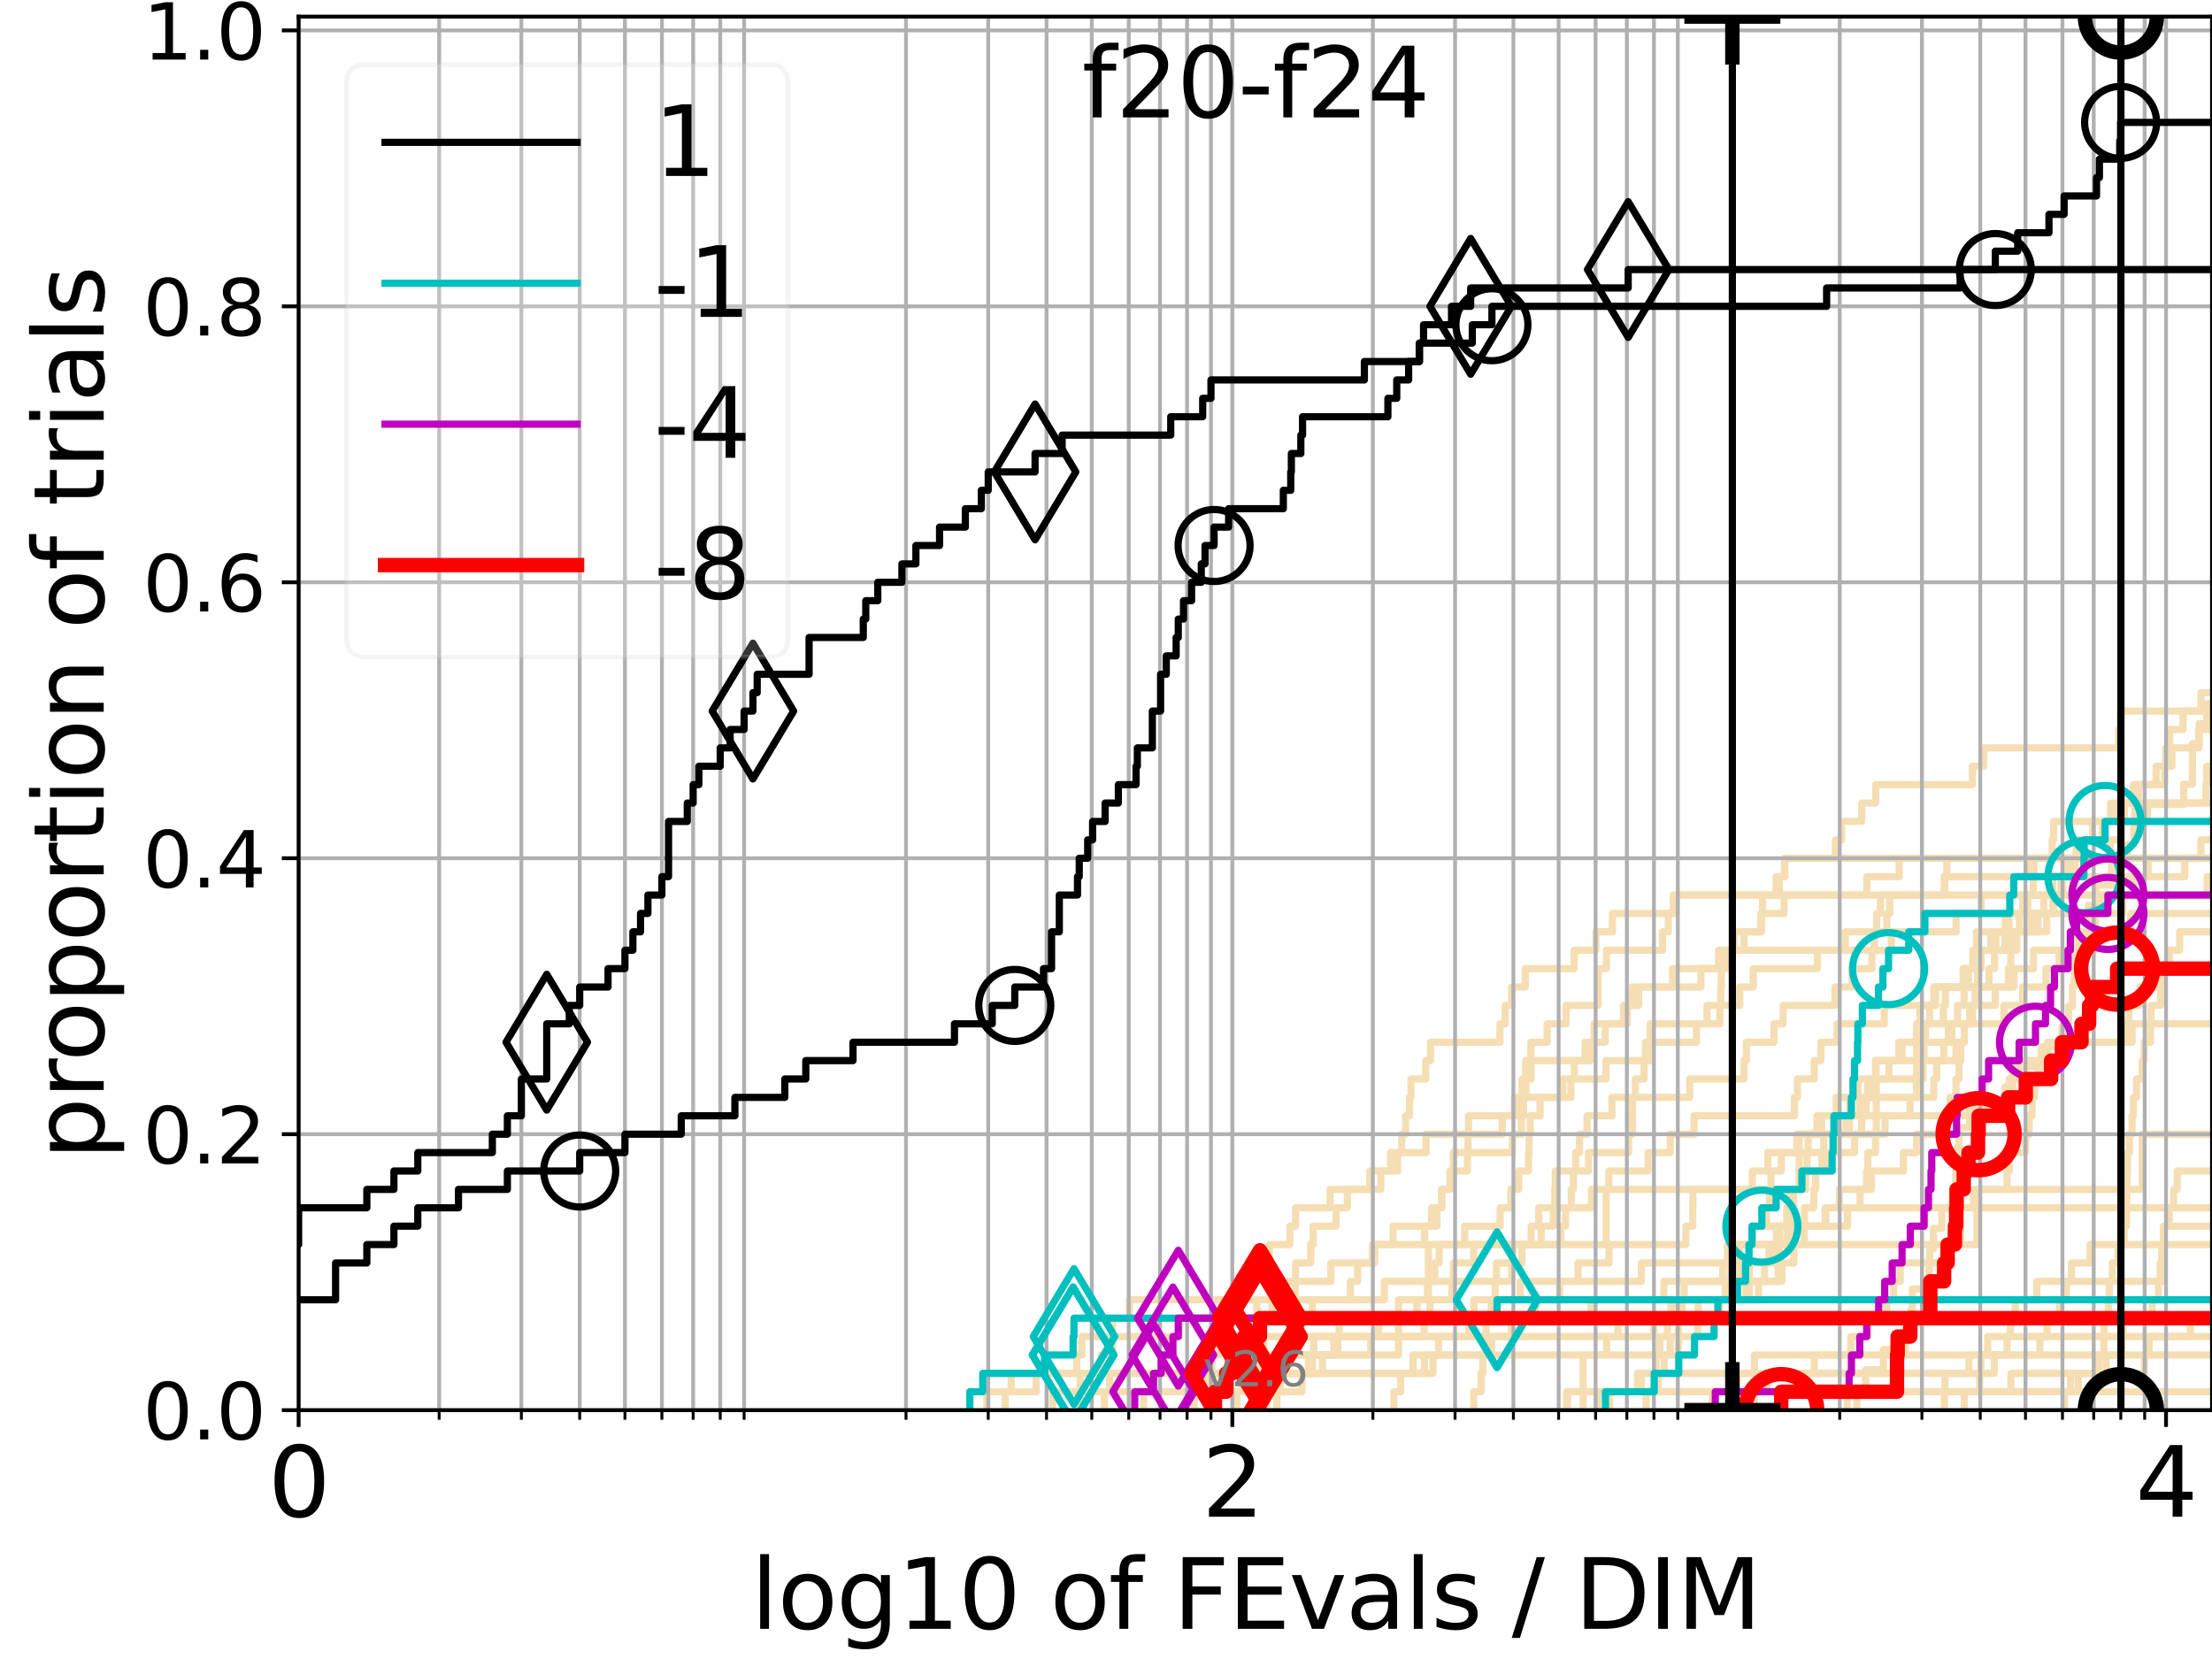 <?xml version="1.0" encoding="utf-8" standalone="no"?>
<!DOCTYPE svg PUBLIC "-//W3C//DTD SVG 1.1//EN"
  "http://www.w3.org/Graphics/SVG/1.1/DTD/svg11.dtd">
<svg height="345.6pt" version="1.1" viewBox="0 0 460.8 345.6" width="460.8pt" xmlns="http://www.w3.org/2000/svg" xmlns:xlink="http://www.w3.org/1999/xlink">
 <defs>
  <style type="text/css">*{stroke-linecap:butt;stroke-linejoin:round;}</style>
 </defs>
 <g id="figure_1">
  <g id="patch_1">
   <path d="M 0 345.6 
L 460.8 345.6 
L 460.8 0 
L 0 0 
z
" style="fill:#ffffff;"/>
  </g>
  <g id="axes_1">
   <g id="patch_2">
    <path d="M 62.208 293.76 
L 460.8 293.76 
L 460.8 3.456 
L 62.208 3.456 
z
" style="fill:#ffffff;"/>
   </g>
   <g id="line2d_1">
    <path clip-path="url(#p850222d5f4)" d="M 247.291 293.76 
L 247.291 289.928 
L 251.22 289.928 
L 251.22 286.095 
L 252.453 286.095 
L 252.453 282.263 
L 253.922 282.263 
L 253.922 278.43 
L 254.102 278.43 
L 254.102 274.598 
L 254.46 274.598 
L 254.46 270.766 
L 259.336 270.766 
L 259.336 266.933 
L 261.502 266.933 
L 261.502 263.101 
L 264.416 263.101 
L 264.416 259.268 
L 268.697 259.268 
L 268.697 255.436 
L 269.889 255.436 
L 269.889 251.604 
L 277.092 251.604 
L 277.092 247.771 
L 285.354 247.771 
L 285.354 243.939 
L 291.154 243.939 
L 291.154 240.106 
L 292.005 240.106 
L 292.005 236.274 
L 292.803 236.274 
L 292.803 232.442 
L 293.622 232.442 
L 293.622 228.609 
L 293.938 228.609 
L 293.938 224.777 
L 297.008 224.777 
L 297.008 220.944 
L 298.005 220.944 
L 298.005 217.112 
L 312.475 217.112 
L 312.475 213.28 
L 313.566 213.28 
L 313.566 209.447 
L 314.908 209.447 
L 314.908 205.615 
L 317.749 205.615 
L 317.749 201.782 
L 327.928 201.782 
L 327.928 197.95 
L 332.45 197.95 
L 332.45 194.118 
L 335.904 194.118 
L 335.904 190.285 
L 348.58 190.285 
L 348.58 186.453 
L 348.58 186.453 
L 348.58 186.453 
L 460.8 186.453 
" style="fill:none;stroke:#f5deb3;stroke-linecap:square;stroke-width:1.5;"/>
   </g>
   <g id="line2d_2">
    <path clip-path="url(#p850222d5f4)" d="M 329.795 293.76 
L 329.795 282.263 
L 349.613 282.263 
L 349.613 270.766 
L 364.409 270.766 
L 364.409 259.268 
L 411.819 259.268 
L 411.819 247.771 
L 446.241 247.771 
L 446.241 236.274 
L 446.241 236.274 
L 446.241 236.274 
L 460.8 236.274 
" style="fill:none;stroke:#f5deb3;stroke-linecap:square;stroke-width:1.5;"/>
   </g>
   <g id="line2d_3">
    <path clip-path="url(#p850222d5f4)" d="M 205.581 293.76 
L 205.581 289.928 
L 210.65 289.928 
L 210.65 286.095 
L 250.541 286.095 
L 250.541 282.263 
L 252.172 282.263 
L 252.172 278.43 
L 254.638 278.43 
L 254.638 274.598 
L 261.803 274.598 
L 261.803 270.766 
L 266.14 270.766 
L 266.14 266.933 
L 269.889 266.933 
L 269.889 263.101 
L 273.045 263.101 
L 273.045 259.268 
L 273.559 259.268 
L 273.559 255.436 
L 278.325 255.436 
L 278.325 251.604 
L 280.689 251.604 
L 280.689 247.771 
L 287.648 247.771 
L 287.648 243.939 
L 289.671 243.939 
L 289.671 240.106 
L 297.073 240.106 
L 297.073 236.274 
L 305.922 236.274 
L 305.922 232.442 
L 315.458 232.442 
L 315.458 228.609 
L 327.25 228.609 
L 327.25 224.777 
L 327.959 224.777 
L 327.959 220.944 
L 330.198 220.944 
L 330.198 217.112 
L 334.401 217.112 
L 334.401 213.28 
L 339.013 213.28 
L 339.013 209.447 
L 339.989 209.447 
L 339.989 205.615 
L 354.331 205.615 
L 354.331 201.782 
L 358.026 201.782 
L 358.026 197.95 
L 390.476 197.95 
L 390.476 194.118 
L 393.054 194.118 
L 393.054 190.285 
L 393.676 190.285 
L 393.676 186.453 
L 405.13 186.453 
L 405.13 182.621 
L 423.033 182.621 
L 423.033 178.788 
L 423.033 178.788 
L 423.033 178.788 
L 460.8 178.788 
" style="fill:none;stroke:#f5deb3;stroke-linecap:square;stroke-width:1.5;"/>
   </g>
   <g id="line2d_4">
    <path clip-path="url(#p850222d5f4)" d="M 238.26 293.76 
L 238.26 289.928 
L 260.2 289.928 
L 260.2 286.095 
L 260.278 286.095 
L 260.278 282.263 
L 263.275 282.263 
L 263.275 278.43 
L 296.682 278.43 
L 296.682 274.598 
L 297.91 274.598 
L 297.91 270.766 
L 302.465 270.766 
L 302.465 266.933 
L 302.75 266.933 
L 302.75 263.101 
L 306.989 263.101 
L 306.989 259.268 
L 318.966 259.268 
L 318.966 255.436 
L 320.542 255.436 
L 320.542 251.604 
L 323.874 251.604 
L 323.874 247.771 
L 323.995 247.771 
L 323.995 243.939 
L 328.24 243.939 
L 328.24 240.106 
L 329.04 240.106 
L 329.04 236.274 
L 330.611 236.274 
L 330.611 232.442 
L 335.8 232.442 
L 335.8 228.609 
L 351.989 228.609 
L 351.989 224.777 
L 363.313 224.777 
L 363.313 220.944 
L 363.804 220.944 
L 363.804 217.112 
L 369.546 217.112 
L 369.546 213.28 
L 371.465 213.28 
L 371.465 209.447 
L 382.263 209.447 
L 382.263 205.615 
L 385.826 205.615 
L 385.826 201.782 
L 389.949 201.782 
L 389.949 197.95 
L 394.024 197.95 
L 394.024 194.118 
L 407.488 194.118 
L 407.488 190.285 
L 412.701 190.285 
L 412.701 186.453 
L 429.664 186.453 
L 429.664 182.621 
L 430.636 182.621 
L 430.636 178.788 
L 432.503 178.788 
L 432.503 174.956 
L 435.925 174.956 
L 435.925 171.123 
L 442.537 171.123 
L 442.537 167.291 
L 442.537 167.291 
L 442.537 167.291 
L 460.8 167.291 
" style="fill:none;stroke:#f5deb3;stroke-linecap:square;stroke-width:1.5;"/>
   </g>
   <g id="line2d_5">
    <path clip-path="url(#p850222d5f4)" d="M 356.693 293.76 
L 356.693 289.928 
L 356.693 289.928 
L 356.693 289.928 
L 460.8 289.928 
" style="fill:none;stroke:#f5deb3;stroke-linecap:square;stroke-width:1.5;"/>
   </g>
   <g id="line2d_6"/>
   <g id="line2d_7">
    <path clip-path="url(#p850222d5f4)" d="M 263.849 293.76 
L 263.849 289.928 
L 271.228 289.928 
L 271.228 286.095 
L 273.388 286.095 
L 273.388 282.263 
L 277.867 282.263 
L 277.867 278.43 
L 287.199 278.43 
L 287.199 274.598 
L 348.097 274.598 
L 348.097 270.766 
L 363.724 270.766 
L 363.724 266.933 
L 367.579 266.933 
L 367.579 263.101 
L 368.505 263.101 
L 368.505 259.268 
L 373.156 259.268 
L 373.156 255.436 
L 384.845 255.436 
L 384.845 251.604 
L 387.482 251.604 
L 387.482 247.771 
L 388.847 247.771 
L 388.847 243.939 
L 389.09 243.939 
L 389.09 240.106 
L 390.706 240.106 
L 390.706 236.274 
L 392.687 236.274 
L 392.687 232.442 
L 397.895 232.442 
L 397.895 228.609 
L 399.23 228.609 
L 399.23 224.777 
L 400.616 224.777 
L 400.616 220.944 
L 407.474 220.944 
L 407.474 217.112 
L 409.202 217.112 
L 409.202 213.28 
L 410.908 213.28 
L 410.908 209.447 
L 415.643 209.447 
L 415.643 205.615 
L 419.558 205.615 
L 419.558 201.782 
L 423.618 201.782 
L 423.618 197.95 
L 436.379 197.95 
L 436.379 194.118 
L 436.53 194.118 
L 436.53 190.285 
L 442.224 190.285 
L 442.224 186.453 
L 459.791 186.453 
L 459.791 182.621 
L 461.8 182.621 
" style="fill:none;stroke:#f5deb3;stroke-linecap:square;stroke-width:1.5;"/>
   </g>
   <g id="line2d_8">
    <path clip-path="url(#p850222d5f4)" d="M 405.045 293.76 
L 405.045 289.928 
L 412.418 289.928 
L 412.418 286.095 
L 415.464 286.095 
L 415.464 282.263 
L 418.108 282.263 
L 418.108 278.43 
L 418.784 278.43 
L 418.784 274.598 
L 419.807 274.598 
L 419.807 270.766 
L 424.306 270.766 
L 424.306 266.933 
L 450.621 266.933 
L 450.621 263.101 
L 450.822 263.101 
L 450.822 259.268 
L 450.843 259.268 
L 450.843 255.436 
L 451.87 255.436 
L 451.87 251.604 
L 452.789 251.604 
L 452.789 247.771 
L 453.546 247.771 
L 453.546 243.939 
L 461.8 243.939 
" style="fill:none;stroke:#f5deb3;stroke-linecap:square;stroke-width:1.5;"/>
   </g>
   <g id="line2d_9">
    <path clip-path="url(#p850222d5f4)" d="M 253.832 293.76 
L 253.832 289.928 
L 258.937 289.928 
L 258.937 286.095 
L 272.584 286.095 
L 272.584 282.263 
L 273.672 282.263 
L 273.672 278.43 
L 314.844 278.43 
L 314.844 274.598 
L 319.828 274.598 
L 319.828 270.766 
L 324.862 270.766 
L 324.862 266.933 
L 328.719 266.933 
L 328.719 263.101 
L 335.186 263.101 
L 335.186 259.268 
L 351.203 259.268 
L 351.203 255.436 
L 352.631 255.436 
L 352.631 251.604 
L 352.665 251.604 
L 352.665 247.771 
L 365.038 247.771 
L 365.038 243.939 
L 368.283 243.939 
L 368.283 240.106 
L 379.93 240.106 
L 379.93 236.274 
L 384.584 236.274 
L 384.584 232.442 
L 387.375 232.442 
L 387.375 228.609 
L 389.075 228.609 
L 389.075 224.777 
L 393.497 224.777 
L 393.497 220.944 
L 396.239 220.944 
L 396.239 217.112 
L 399.952 217.112 
L 399.952 213.28 
L 399.955 213.28 
L 399.955 209.447 
L 403.105 209.447 
L 403.105 205.615 
L 408.952 205.615 
L 408.952 201.782 
L 411.798 201.782 
L 411.798 197.95 
L 414.697 197.95 
L 414.697 194.118 
L 418.519 194.118 
L 418.519 190.285 
L 427.738 190.285 
L 427.738 186.453 
L 429.344 186.453 
L 429.344 182.621 
L 430.914 182.621 
L 430.914 178.788 
L 439.657 178.788 
L 439.657 174.956 
L 441.823 174.956 
L 441.823 171.123 
L 447.358 171.123 
L 447.358 167.291 
L 459.51 167.291 
L 459.51 163.459 
L 459.69 163.459 
L 459.69 159.626 
L 461.432 159.626 
L 461.432 155.794 
L 461.8 155.794 
" style="fill:none;stroke:#f5deb3;stroke-linecap:square;stroke-width:1.5;"/>
   </g>
   <g id="line2d_10">
    <path clip-path="url(#p850222d5f4)" d="M 386.824 293.76 
L 386.824 289.928 
L 405.148 289.928 
L 405.148 286.095 
L 410.166 286.095 
L 410.166 282.263 
L 414.071 282.263 
L 414.071 278.43 
L 426.428 278.43 
L 426.428 274.598 
L 429.059 274.598 
L 429.059 270.766 
L 430.46 270.766 
L 430.46 266.933 
L 431.516 266.933 
L 431.516 263.101 
L 435.4 263.101 
L 435.4 259.268 
L 461.8 259.268 
" style="fill:none;stroke:#f5deb3;stroke-linecap:square;stroke-width:1.5;"/>
   </g>
   <g id="line2d_11">
    <path clip-path="url(#p850222d5f4)" d="M 326.35 293.76 
L 326.35 289.928 
L 361.909 289.928 
L 361.909 286.095 
L 377.952 286.095 
L 377.952 282.263 
L 385.559 282.263 
L 385.559 278.43 
L 389.211 278.43 
L 389.211 274.598 
L 393.041 274.598 
L 393.041 270.766 
L 394.483 270.766 
L 394.483 266.933 
L 395.862 266.933 
L 395.862 263.101 
L 406.574 263.101 
L 406.574 259.268 
L 408.441 259.268 
L 408.441 255.436 
L 408.506 255.436 
L 408.506 251.604 
L 411.1 251.604 
L 411.1 247.771 
L 418.121 247.771 
L 418.121 243.939 
L 418.608 243.939 
L 418.608 240.106 
L 421.938 240.106 
L 421.938 236.274 
L 422.71 236.274 
L 422.71 232.442 
L 423.328 232.442 
L 423.328 228.609 
L 423.822 228.609 
L 423.822 224.777 
L 424.732 224.777 
L 424.732 220.944 
L 429.77 220.944 
L 429.77 217.112 
L 442.737 217.112 
L 442.737 213.28 
L 443.459 213.28 
L 443.459 209.447 
L 445.78 209.447 
L 445.78 205.615 
L 450.414 205.615 
L 450.414 201.782 
L 451.9 201.782 
L 451.9 197.95 
L 454.052 197.95 
L 454.052 194.118 
L 461.8 194.118 
" style="fill:none;stroke:#f5deb3;stroke-linecap:square;stroke-width:1.5;"/>
   </g>
   <g id="line2d_12">
    <path clip-path="url(#p850222d5f4)" d="M 257.635 293.76 
L 257.635 289.928 
L 261.427 289.928 
L 261.427 286.095 
L 263.202 286.095 
L 263.202 282.263 
L 278.678 282.263 
L 278.678 278.43 
L 278.978 278.43 
L 278.978 274.598 
L 295.18 274.598 
L 295.18 270.766 
L 297.365 270.766 
L 297.365 266.933 
L 298.886 266.933 
L 298.886 263.101 
L 299.809 263.101 
L 299.809 259.268 
L 305.125 259.268 
L 305.125 255.436 
L 312.497 255.436 
L 312.497 251.604 
L 314.737 251.604 
L 314.737 247.771 
L 316.373 247.771 
L 316.373 243.939 
L 318.421 243.939 
L 318.421 240.106 
L 318.538 240.106 
L 318.538 236.274 
L 318.772 236.274 
L 318.772 232.442 
L 320.821 232.442 
L 320.821 228.609 
L 325.546 228.609 
L 325.546 224.777 
L 334.548 224.777 
L 334.548 220.944 
L 343.81 220.944 
L 343.81 217.112 
L 353.4 217.112 
L 353.4 213.28 
L 358.293 213.28 
L 358.293 209.447 
L 362.43 209.447 
L 362.43 205.615 
L 365.239 205.615 
L 365.239 201.782 
L 378.603 201.782 
L 378.603 197.95 
L 384.408 197.95 
L 384.408 194.118 
L 390.971 194.118 
L 390.971 190.285 
L 391.724 190.285 
L 391.724 186.453 
L 405.024 186.453 
L 405.024 182.621 
L 405.566 182.621 
L 405.566 178.788 
L 405.566 178.788 
L 405.566 178.788 
L 460.8 178.788 
" style="fill:none;stroke:#f5deb3;stroke-linecap:square;stroke-width:1.5;"/>
   </g>
   <g id="line2d_13">
    <path clip-path="url(#p850222d5f4)" d="M 326.528 293.76 
L 326.528 289.928 
L 341.137 289.928 
L 341.137 286.095 
L 346.676 286.095 
L 346.676 282.263 
L 347.932 282.263 
L 347.932 278.43 
L 353.647 278.43 
L 353.647 274.598 
L 358.248 274.598 
L 358.248 270.766 
L 362.035 270.766 
L 362.035 266.933 
L 362.334 266.933 
L 362.334 263.101 
L 362.334 263.101 
L 362.334 259.268 
L 365.018 259.268 
L 365.018 255.436 
L 380.357 255.436 
L 380.357 251.604 
L 380.357 251.604 
L 380.357 251.604 
L 460.8 251.604 
" style="fill:none;stroke:#f5deb3;stroke-linecap:square;stroke-width:1.5;"/>
   </g>
   <g id="line2d_14">
    <path clip-path="url(#p850222d5f4)" d="M 219.263 293.76 
L 219.263 289.928 
L 231.157 289.928 
L 231.157 286.095 
L 294.356 286.095 
L 294.356 282.263 
L 334.682 282.263 
L 334.682 278.43 
L 344.545 278.43 
L 344.545 274.598 
L 349.519 274.598 
L 349.519 270.766 
L 350.85 270.766 
L 350.85 266.933 
L 358.892 266.933 
L 358.892 263.101 
L 359.858 263.101 
L 359.858 259.268 
L 365.09 259.268 
L 365.09 255.436 
L 368.012 255.436 
L 368.012 251.604 
L 368.595 251.604 
L 368.595 247.771 
L 368.923 247.771 
L 368.923 243.939 
L 371.089 243.939 
L 371.089 240.106 
L 374.319 240.106 
L 374.319 236.274 
L 378.499 236.274 
L 378.499 232.442 
L 382.534 232.442 
L 382.534 228.609 
L 402.838 228.609 
L 402.838 224.777 
L 403.436 224.777 
L 403.436 220.944 
L 404.934 220.944 
L 404.934 217.112 
L 405.896 217.112 
L 405.896 213.28 
L 417.452 213.28 
L 417.452 209.447 
L 421.365 209.447 
L 421.365 205.615 
L 426.195 205.615 
L 426.195 201.782 
L 428.946 201.782 
L 428.946 197.95 
L 432.61 197.95 
L 432.61 194.118 
L 443.86 194.118 
L 443.86 190.285 
L 443.86 190.285 
L 443.86 190.285 
L 460.8 190.285 
" style="fill:none;stroke:#f5deb3;stroke-linecap:square;stroke-width:1.5;"/>
   </g>
   <g id="line2d_15">
    <path clip-path="url(#p850222d5f4)" style="fill:none;stroke:#f5deb3;stroke-linecap:square;stroke-width:1.5;"/>
   </g>
   <g id="line2d_16">
    <path clip-path="url(#p850222d5f4)" d="M 332.828 293.76 
L 332.828 289.928 
L 418.916 289.928 
L 418.916 286.095 
L 446.75 286.095 
L 446.75 282.263 
L 447.704 282.263 
L 447.704 278.43 
L 456.295 278.43 
L 456.295 274.598 
L 461.8 274.598 
" style="fill:none;stroke:#f5deb3;stroke-linecap:square;stroke-width:1.5;"/>
   </g>
   <g id="line2d_17">
    <path clip-path="url(#p850222d5f4)" d="M 342.908 293.76 
L 342.908 289.928 
L 345.433 289.928 
L 345.433 286.095 
L 365.484 286.095 
L 365.484 282.263 
L 442.032 282.263 
L 442.032 278.43 
L 461.8 278.43 
" style="fill:none;stroke:#f5deb3;stroke-linecap:square;stroke-width:1.5;"/>
   </g>
   <g id="line2d_18">
    <path clip-path="url(#p850222d5f4)" d="M 230.059 293.76 
L 230.059 289.928 
L 250.05 289.928 
L 250.05 286.095 
L 258.372 286.095 
L 258.372 282.263 
L 260.122 282.263 
L 260.122 278.43 
L 260.51 278.43 
L 260.51 274.598 
L 273.388 274.598 
L 273.388 270.766 
L 281.307 270.766 
L 281.307 266.933 
L 282.836 266.933 
L 282.836 263.101 
L 285.907 263.101 
L 285.907 259.268 
L 290.209 259.268 
L 290.209 255.436 
L 299.35 255.436 
L 299.35 251.604 
L 300.294 251.604 
L 300.294 247.771 
L 302.091 247.771 
L 302.091 243.939 
L 302.721 243.939 
L 302.721 240.106 
L 315.078 240.106 
L 315.078 236.274 
L 316.945 236.274 
L 316.945 232.442 
L 317.389 232.442 
L 317.389 228.609 
L 317.908 228.609 
L 317.908 224.777 
L 318.966 224.777 
L 318.966 220.944 
L 331.31 220.944 
L 331.31 217.112 
L 332.083 217.112 
L 332.083 213.28 
L 338.187 213.28 
L 338.187 209.447 
L 341.366 209.447 
L 341.366 205.615 
L 348.416 205.615 
L 348.416 201.782 
L 359.288 201.782 
L 359.288 197.95 
L 363.32 197.95 
L 363.32 194.118 
L 366.789 194.118 
L 366.789 190.285 
L 371.654 190.285 
L 371.654 186.453 
L 388.887 186.453 
L 388.887 182.621 
L 395.639 182.621 
L 395.639 178.788 
L 395.639 178.788 
L 395.639 178.788 
L 460.8 178.788 
" style="fill:none;stroke:#f5deb3;stroke-linecap:square;stroke-width:1.5;"/>
   </g>
   <g id="line2d_19">
    <path clip-path="url(#p850222d5f4)" d="M 384.805 293.76 
L 384.805 289.554 
L 388.657 289.554 
L 388.657 285.347 
L 392.345 285.347 
L 392.345 281.141 
L 396.917 281.141 
L 396.917 276.935 
L 398.035 276.935 
L 398.035 272.729 
L 398.385 272.729 
L 398.385 268.522 
L 401.827 268.522 
L 401.827 264.316 
L 401.987 264.316 
L 401.987 260.11 
L 402.769 260.11 
L 402.769 255.903 
L 404.504 255.903 
L 404.504 251.697 
L 406.689 251.697 
L 406.689 247.491 
L 407.434 247.491 
L 407.434 243.285 
L 407.617 243.285 
L 407.617 239.078 
L 408.07 239.078 
L 408.07 234.872 
L 410.311 234.872 
L 410.311 230.666 
L 417.665 230.666 
L 417.665 226.459 
L 419.278 226.459 
L 419.278 222.253 
L 425.271 222.253 
L 425.271 218.047 
L 429.573 218.047 
L 429.573 213.841 
L 430.918 213.841 
L 430.918 209.634 
L 431.724 209.634 
L 431.724 205.428 
L 432.122 205.428 
L 432.125 197.015 
L 435.004 197.015 
L 435.084 188.603 
L 436.61 188.603 
L 436.61 184.397 
L 439.851 184.397 
L 439.851 180.19 
L 443.169 180.19 
L 443.169 175.984 
L 444.548 175.984 
L 444.548 171.778 
L 444.727 171.778 
L 444.727 167.571 
L 454.916 167.571 
L 454.916 163.365 
L 456.706 163.365 
L 456.74 154.952 
L 458.133 154.952 
L 458.133 150.746 
L 459.736 150.746 
L 459.736 146.54 
L 461.334 146.54 
L 461.334 142.334 
L 461.71 142.334 
L 461.71 138.127 
L 461.8 138.127 
" style="fill:none;stroke:#f5deb3;stroke-linecap:square;stroke-width:1.5;"/>
   </g>
   <g id="line2d_20">
    <path clip-path="url(#p850222d5f4)" d="M 225.005 293.76 
L 225.005 289.928 
L 225.005 289.928 
L 225.005 286.095 
L 229.419 286.095 
L 229.419 282.263 
L 231.771 282.263 
L 231.771 278.43 
L 245.676 278.43 
L 245.676 274.598 
L 264.976 274.598 
L 264.976 270.766 
L 269.827 270.766 
L 269.827 266.933 
L 277.248 266.933 
L 277.248 263.101 
L 286.37 263.101 
L 286.37 259.268 
L 296.78 259.268 
L 296.78 255.436 
L 298.195 255.436 
L 298.195 251.604 
L 300.384 251.604 
L 300.384 247.771 
L 302.091 247.771 
L 302.091 243.939 
L 305.711 243.939 
L 305.711 240.106 
L 305.817 240.106 
L 305.817 236.274 
L 312.946 236.274 
L 312.946 232.442 
L 316.311 232.442 
L 316.311 228.609 
L 317.067 228.609 
L 317.067 224.777 
L 317.829 224.777 
L 317.829 220.944 
L 318.908 220.944 
L 318.908 217.112 
L 322.295 217.112 
L 322.295 213.28 
L 326.252 213.28 
L 326.252 209.447 
L 332.911 209.447 
L 332.911 205.615 
L 332.925 205.615 
L 332.925 201.782 
L 334.642 201.782 
L 334.642 197.95 
L 346.323 197.95 
L 346.323 194.118 
L 347.54 194.118 
L 347.54 190.285 
L 349.161 190.285 
L 349.161 186.453 
L 369.988 186.453 
L 369.988 182.621 
L 371.804 182.621 
L 371.804 178.788 
L 461.8 178.788 
" style="fill:none;stroke:#f5deb3;stroke-linecap:square;stroke-width:1.5;"/>
   </g>
   <g id="line2d_21">
    <path clip-path="url(#p850222d5f4)" d="M 409.195 293.76 
L 409.195 289.928 
L 431.326 289.928 
L 431.326 286.095 
L 438.75 286.095 
L 438.75 282.263 
L 438.75 282.263 
L 438.75 282.263 
L 460.8 282.263 
" style="fill:none;stroke:#f5deb3;stroke-linecap:square;stroke-width:1.5;"/>
   </g>
   <g id="line2d_22">
    <path clip-path="url(#p850222d5f4)" d="M 209.374 293.76 
L 209.374 289.928 
L 215.848 289.928 
L 215.848 286.095 
L 224.283 286.095 
L 224.283 282.263 
L 225.362 282.263 
L 225.362 278.43 
L 231.771 278.43 
L 231.771 274.598 
L 235.281 274.598 
L 235.281 270.766 
L 288.373 270.766 
L 288.373 266.933 
L 314.908 266.933 
L 314.908 263.101 
L 317.067 263.101 
L 317.067 259.268 
L 321.061 259.268 
L 321.061 255.436 
L 323.58 255.436 
L 323.58 251.604 
L 331.526 251.604 
L 331.526 247.771 
L 335.146 247.771 
L 335.146 243.939 
L 343.312 243.939 
L 343.312 240.106 
L 347.951 240.106 
L 347.951 236.274 
L 352.917 236.274 
L 352.917 232.442 
L 373.821 232.442 
L 373.821 228.609 
L 374.434 228.609 
L 374.434 224.777 
L 377.947 224.777 
L 377.947 220.944 
L 379.327 220.944 
L 379.327 217.112 
L 382.689 217.112 
L 382.689 213.28 
L 392.525 213.28 
L 392.525 209.447 
L 403.203 209.447 
L 403.203 205.615 
L 410.061 205.615 
L 410.061 201.782 
L 410.954 201.782 
L 410.954 197.95 
L 411.74 197.95 
L 411.74 194.118 
L 426.364 194.118 
L 426.364 190.285 
L 437.443 190.285 
L 437.443 186.453 
L 444.427 186.453 
L 444.427 182.621 
L 455.123 182.621 
L 455.123 178.788 
L 458.482 178.788 
L 458.482 174.956 
L 461.8 174.956 
" style="fill:none;stroke:#f5deb3;stroke-linecap:square;stroke-width:1.5;"/>
   </g>
   <g id="line2d_23">
    <path clip-path="url(#p850222d5f4)" d="M 335.317 293.76 
L 335.317 289.928 
L 341.942 289.928 
L 341.942 286.095 
L 344.975 286.095 
L 344.975 282.263 
L 345.793 282.263 
L 345.793 278.43 
L 347.343 278.43 
L 347.343 274.598 
L 350.438 274.598 
L 350.438 270.766 
L 366.343 270.766 
L 366.343 266.933 
L 370.425 266.933 
L 370.425 263.101 
L 370.659 263.101 
L 370.659 259.268 
L 372.387 259.268 
L 372.387 255.436 
L 380.203 255.436 
L 380.203 251.604 
L 383.174 251.604 
L 383.174 247.771 
L 389.83 247.771 
L 389.83 243.939 
L 396.508 243.939 
L 396.508 240.106 
L 399.259 240.106 
L 399.259 236.274 
L 404.471 236.274 
L 404.471 232.442 
L 418.506 232.442 
L 418.506 228.609 
L 418.544 228.609 
L 418.544 224.777 
L 421.44 224.777 
L 421.44 220.944 
L 426.56 220.944 
L 426.56 217.112 
L 444.161 217.112 
L 444.161 213.28 
L 444.161 213.28 
L 444.161 213.28 
L 460.8 213.28 
" style="fill:none;stroke:#f5deb3;stroke-linecap:square;stroke-width:1.5;"/>
   </g>
   <g id="line2d_24">
    <path clip-path="url(#p850222d5f4)" d="M 290.362 293.76 
L 290.362 289.928 
L 291.785 289.928 
L 291.785 286.095 
L 298.511 286.095 
L 298.511 282.263 
L 299.657 282.263 
L 299.657 278.43 
L 306.08 278.43 
L 306.08 274.598 
L 307.041 274.598 
L 307.041 270.766 
L 316.68 270.766 
L 316.68 266.933 
L 341.931 266.933 
L 341.931 263.101 
L 369.791 263.101 
L 369.791 259.268 
L 370.761 259.268 
L 370.761 255.436 
L 372.201 255.436 
L 372.201 251.604 
L 373.63 251.604 
L 373.63 247.771 
L 375.538 247.771 
L 375.538 243.939 
L 376.436 243.939 
L 376.436 240.106 
L 376.679 240.106 
L 376.679 236.274 
L 379.466 236.274 
L 379.466 232.442 
L 388.769 232.442 
L 388.769 228.609 
L 389.533 228.609 
L 389.533 224.777 
L 390.699 224.777 
L 390.699 220.944 
L 400.808 220.944 
L 400.808 217.112 
L 406.608 217.112 
L 406.608 213.28 
L 407.787 213.28 
L 407.787 209.447 
L 409.142 209.447 
L 409.142 205.615 
L 409.329 205.615 
L 409.329 201.782 
L 412.033 201.782 
L 412.033 197.95 
L 418.893 197.95 
L 418.893 194.118 
L 420.7 194.118 
L 420.7 190.285 
L 421.377 190.285 
L 421.377 186.453 
L 427.605 186.453 
L 427.605 182.621 
L 431.523 182.621 
L 431.523 178.788 
L 433.382 178.788 
L 433.382 174.956 
L 438 174.956 
L 438 171.123 
L 439.685 171.123 
L 439.685 167.291 
L 444.423 167.291 
L 444.423 163.459 
L 450.923 163.459 
L 450.923 159.626 
L 452.455 159.626 
L 452.455 155.794 
L 458.064 155.794 
L 458.064 151.961 
L 461.8 151.961 
" style="fill:none;stroke:#f5deb3;stroke-linecap:square;stroke-width:1.5;"/>
   </g>
   <g id="line2d_25">
    <path clip-path="url(#p850222d5f4)" d="M 430.062 293.76 
L 430.062 289.928 
L 432.94 289.928 
L 432.94 286.095 
L 437.178 286.095 
L 437.178 282.263 
L 438.283 282.263 
L 438.283 278.43 
L 438.318 278.43 
L 438.318 274.598 
L 439.217 274.598 
L 439.217 270.766 
L 439.388 270.766 
L 439.388 266.933 
L 440.038 266.933 
L 440.038 263.101 
L 441.234 263.101 
L 441.234 259.268 
L 442.493 259.268 
L 442.493 255.436 
L 442.976 255.436 
L 442.976 251.604 
L 443.042 251.604 
L 443.042 247.771 
L 443.102 247.771 
L 443.102 243.939 
L 443.173 243.939 
L 443.173 240.106 
L 443.585 240.106 
L 443.585 236.274 
L 444.151 236.274 
L 444.151 232.442 
L 444.425 232.442 
L 444.425 228.609 
L 445.086 228.609 
L 445.086 224.777 
L 446.246 224.777 
L 446.246 220.944 
L 446.673 220.944 
L 446.673 217.112 
L 447.978 217.112 
L 447.978 213.28 
L 448.084 213.28 
L 448.084 209.447 
L 450.078 209.447 
L 450.078 205.615 
L 450.291 205.615 
L 450.291 201.782 
L 461.8 201.782 
" style="fill:none;stroke:#f5deb3;stroke-linecap:square;stroke-width:1.5;"/>
   </g>
   <g id="line2d_26">
    <path clip-path="url(#p850222d5f4)" d="M 306.989 293.76 
L 306.989 289.928 
L 308.528 289.928 
L 308.528 286.095 
L 308.898 286.095 
L 308.898 282.263 
L 309.386 282.263 
L 309.386 278.43 
L 309.58 278.43 
L 309.58 274.598 
L 310.677 274.598 
L 310.677 270.766 
L 311.47 270.766 
L 311.47 266.933 
L 311.746 266.933 
L 311.746 263.101 
L 315.141 263.101 
L 315.141 259.268 
L 325.163 259.268 
L 325.163 255.436 
L 326.138 255.436 
L 326.138 251.604 
L 327.329 251.604 
L 327.329 247.771 
L 327.771 247.771 
L 327.771 243.939 
L 330.918 243.939 
L 330.918 240.106 
L 339.265 240.106 
L 339.265 236.274 
L 340.047 236.274 
L 340.047 232.442 
L 340.071 232.442 
L 340.071 228.609 
L 340.665 228.609 
L 340.665 224.777 
L 342.5 224.777 
L 342.5 220.944 
L 342.776 220.944 
L 342.776 217.112 
L 343.756 217.112 
L 343.756 213.28 
L 355.602 213.28 
L 355.602 209.447 
L 358.468 209.447 
L 358.468 205.615 
L 358.575 205.615 
L 358.575 201.782 
L 359.578 201.782 
L 359.578 197.95 
L 361.253 197.95 
L 361.253 194.118 
L 366.963 194.118 
L 366.963 190.285 
L 367.18 190.285 
L 367.18 186.453 
L 370.687 186.453 
L 370.687 182.621 
L 371.771 182.621 
L 371.771 178.788 
L 382.349 178.788 
L 382.349 174.956 
L 383.624 174.956 
L 383.624 171.123 
L 387.836 171.123 
L 387.836 167.291 
L 390.752 167.291 
L 390.752 163.459 
L 410.886 163.459 
L 410.886 159.626 
L 413.244 159.626 
L 413.244 155.794 
L 441.343 155.794 
L 441.343 151.961 
L 441.724 151.961 
L 441.724 148.129 
L 458.511 148.129 
L 458.511 144.297 
L 461.8 144.297 
" style="fill:none;stroke:#f5deb3;stroke-linecap:square;stroke-width:1.5;"/>
   </g>
   <g id="line2d_27">
    <path clip-path="url(#p850222d5f4)" d="M 248.744 293.76 
L 248.744 289.928 
L 258.696 289.928 
L 258.696 286.095 
L 296.714 286.095 
L 296.714 282.263 
L 310.724 282.263 
L 310.724 278.43 
L 337.042 278.43 
L 337.042 274.598 
L 353.766 274.598 
L 353.766 270.766 
L 359.392 270.766 
L 359.392 266.933 
L 360.449 266.933 
L 360.449 263.101 
L 360.889 263.101 
L 360.889 259.268 
L 370.052 259.268 
L 370.052 255.436 
L 372.93 255.436 
L 372.93 251.604 
L 372.941 251.604 
L 372.941 247.771 
L 376.137 247.771 
L 376.137 243.939 
L 379.531 243.939 
L 379.531 240.106 
L 382.246 240.106 
L 382.246 236.274 
L 385.218 236.274 
L 385.218 232.442 
L 385.343 232.442 
L 385.343 228.609 
L 387.021 228.609 
L 387.021 224.777 
L 390.805 224.777 
L 390.805 220.944 
L 395.55 220.944 
L 395.55 217.112 
L 401.116 217.112 
L 401.116 213.28 
L 404.842 213.28 
L 404.842 209.447 
L 405.273 209.447 
L 405.273 205.615 
L 418.396 205.615 
L 418.396 201.782 
L 418.874 201.782 
L 418.874 197.95 
L 420.128 197.95 
L 420.128 194.118 
L 423.121 194.118 
L 423.121 190.285 
L 425.76 190.285 
L 425.76 186.453 
L 426.923 186.453 
L 426.923 182.621 
L 432.233 182.621 
L 432.233 178.788 
L 461.8 178.788 
" style="fill:none;stroke:#f5deb3;stroke-linecap:square;stroke-width:1.5;"/>
   </g>
   <g id="line2d_28">
    <path clip-path="url(#p850222d5f4)" d="M 266.005 293.76 
L 266.005 289.928 
L 266.678 289.928 
L 266.678 286.095 
L 275.498 286.095 
L 275.498 282.263 
L 285.567 282.263 
L 285.567 278.43 
L 305.975 278.43 
L 305.975 274.598 
L 331.44 274.598 
L 331.44 270.766 
L 346.605 270.766 
L 346.605 266.933 
L 371.219 266.933 
L 371.219 263.101 
L 373.694 263.101 
L 373.694 259.268 
L 375.861 259.268 
L 375.861 255.436 
L 375.897 255.436 
L 375.897 251.604 
L 377.842 251.604 
L 377.842 247.771 
L 378.243 247.771 
L 378.243 243.939 
L 380.928 243.939 
L 380.928 240.106 
L 386.34 240.106 
L 386.34 236.274 
L 387.813 236.274 
L 387.813 232.442 
L 406.203 232.442 
L 406.203 228.609 
L 407.474 228.609 
L 407.474 224.777 
L 408.109 224.777 
L 408.109 220.944 
L 408.469 220.944 
L 408.469 217.112 
L 409.188 217.112 
L 409.188 213.28 
L 410.318 213.28 
L 410.318 209.447 
L 411.457 209.447 
L 411.457 205.615 
L 411.993 205.615 
L 411.993 201.782 
L 412.686 201.782 
L 412.686 197.95 
L 417.667 197.95 
L 417.667 194.118 
L 417.761 194.118 
L 417.761 190.285 
L 422.416 190.285 
L 422.416 186.453 
L 423.579 186.453 
L 423.579 182.621 
L 423.728 182.621 
L 423.728 178.788 
L 427.512 178.788 
L 427.512 174.956 
L 427.815 174.956 
L 427.815 171.123 
L 441.125 171.123 
L 441.125 167.291 
L 445.469 167.291 
L 445.469 163.459 
L 449.15 163.459 
L 449.15 159.626 
L 451.178 159.626 
L 451.178 155.794 
L 451.984 155.794 
L 451.984 151.961 
L 454.776 151.961 
L 454.776 148.129 
L 461.8 148.129 
" style="fill:none;stroke:#f5deb3;stroke-linecap:square;stroke-width:1.5;"/>
   </g>
   <g id="line2d_29">
    <path clip-path="url(#p850222d5f4)" d="M 261.728 293.76 
L 261.728 289.928 
L 261.728 289.928 
L 261.728 286.095 
L 261.728 286.095 
L 261.728 282.263 
L 291.34 282.263 
L 291.34 278.43 
L 291.34 278.43 
L 291.34 274.598 
L 291.34 274.598 
L 291.34 270.766 
L 297.558 270.766 
L 297.558 266.933 
L 297.558 266.933 
L 297.558 263.101 
L 297.558 263.101 
L 297.558 259.268 
L 334.602 259.268 
L 334.602 255.436 
L 334.602 255.436 
L 334.602 251.604 
L 334.602 251.604 
L 334.602 247.771 
L 374.792 247.771 
L 374.792 243.939 
L 374.792 243.939 
L 374.792 240.106 
L 374.792 240.106 
L 374.792 236.274 
L 390.858 236.274 
L 390.858 232.442 
L 390.858 232.442 
L 390.858 228.609 
L 390.858 228.609 
L 390.858 224.777 
L 399.264 224.777 
L 399.264 220.944 
L 399.264 220.944 
L 399.264 217.112 
L 399.264 217.112 
L 399.264 213.28 
L 401.949 213.28 
L 401.949 209.447 
L 402.838 209.447 
L 402.838 205.615 
L 414.349 205.615 
L 414.349 201.782 
L 415.502 201.782 
L 415.502 197.95 
L 415.777 197.95 
L 415.777 194.118 
L 424.55 194.118 
L 424.55 190.285 
L 427.692 190.285 
L 427.692 186.453 
L 431.714 186.453 
L 431.714 182.621 
L 447.498 182.621 
L 447.498 178.788 
L 447.498 178.788 
L 447.498 178.788 
L 460.8 178.788 
" style="fill:none;stroke:#f5deb3;stroke-linecap:square;stroke-width:1.5;"/>
   </g>
   <g id="line2d_30">
    <path clip-path="url(#p850222d5f4)" d="M 365.471 293.76 
L 365.471 289.928 
L 368.108 289.928 
L 368.108 286.095 
L 412.617 286.095 
L 412.617 282.263 
L 424.956 282.263 
L 424.956 278.43 
L 442.291 278.43 
L 442.291 274.598 
L 448.336 274.598 
L 448.336 270.766 
L 449.648 270.766 
L 449.648 266.933 
L 449.99 266.933 
L 449.99 263.101 
L 450.338 263.101 
L 450.338 259.268 
L 450.702 259.268 
L 450.702 255.436 
L 450.702 255.436 
L 450.702 255.436 
L 460.8 255.436 
" style="fill:none;stroke:#f5deb3;stroke-linecap:square;stroke-width:1.5;"/>
   </g>
   <g id="matplotlib.axis_1">
    <g id="xtick_1">
     <g id="line2d_31">
      <path clip-path="url(#p850222d5f4)" d="M 62.208 293.76 
L 62.208 3.456 
" style="fill:none;stroke:#b0b0b0;stroke-linecap:square;stroke-width:0.8;"/>
     </g>
     <g id="line2d_32">
      <defs>
       <path d="M 0 0 
L 0 3.5 
" id="m5a6ad2e8aa" style="stroke:#000000;stroke-width:0.8;"/>
      </defs>
      <g>
       <use style="stroke:#000000;stroke-width:0.8;" x="62.208" xlink:href="#m5a6ad2e8aa" y="293.76"/>
      </g>
     </g>
     <g id="text_1">
      <!-- 0 -->
      <g transform="translate(55.846 315.957)scale(0.2 -0.2)">
       <defs>
        <path d="M 2034 4250 
Q 1547 4250 1301 3770 
Q 1056 3291 1056 2328 
Q 1056 1369 1301 889 
Q 1547 409 2034 409 
Q 2525 409 2770 889 
Q 3016 1369 3016 2328 
Q 3016 3291 2770 3770 
Q 2525 4250 2034 4250 
z
M 2034 4750 
Q 2819 4750 3233 4129 
Q 3647 3509 3647 2328 
Q 3647 1150 3233 529 
Q 2819 -91 2034 -91 
Q 1250 -91 836 529 
Q 422 1150 422 2328 
Q 422 3509 836 4129 
Q 1250 4750 2034 4750 
z
" id="DejaVuSans-30" transform="scale(0.016)"/>
       </defs>
       <use xlink:href="#DejaVuSans-30"/>
      </g>
     </g>
    </g>
    <g id="xtick_2">
     <g id="line2d_33">
      <path clip-path="url(#p850222d5f4)" d="M 256.716 293.76 
L 256.716 3.456 
" style="fill:none;stroke:#b0b0b0;stroke-linecap:square;stroke-width:0.8;"/>
     </g>
     <g id="line2d_34">
      <g>
       <use style="stroke:#000000;stroke-width:0.8;" x="256.716" xlink:href="#m5a6ad2e8aa" y="293.76"/>
      </g>
     </g>
     <g id="text_2">
      <!-- 2 -->
      <g transform="translate(250.353 315.957)scale(0.2 -0.2)">
       <defs>
        <path d="M 1228 531 
L 3431 531 
L 3431 0 
L 469 0 
L 469 531 
Q 828 903 1448 1529 
Q 2069 2156 2228 2338 
Q 2531 2678 2651 2914 
Q 2772 3150 2772 3378 
Q 2772 3750 2511 3984 
Q 2250 4219 1831 4219 
Q 1534 4219 1204 4116 
Q 875 4013 500 3803 
L 500 4441 
Q 881 4594 1212 4672 
Q 1544 4750 1819 4750 
Q 2544 4750 2975 4387 
Q 3406 4025 3406 3419 
Q 3406 3131 3298 2873 
Q 3191 2616 2906 2266 
Q 2828 2175 2409 1742 
Q 1991 1309 1228 531 
z
" id="DejaVuSans-32" transform="scale(0.016)"/>
       </defs>
       <use xlink:href="#DejaVuSans-32"/>
      </g>
     </g>
    </g>
    <g id="xtick_3">
     <g id="line2d_35">
      <path clip-path="url(#p850222d5f4)" d="M 451.223 293.76 
L 451.223 3.456 
" style="fill:none;stroke:#b0b0b0;stroke-linecap:square;stroke-width:0.8;"/>
     </g>
     <g id="line2d_36">
      <g>
       <use style="stroke:#000000;stroke-width:0.8;" x="451.223" xlink:href="#m5a6ad2e8aa" y="293.76"/>
      </g>
     </g>
     <g id="text_3">
      <!-- 4 -->
      <g transform="translate(444.861 315.957)scale(0.2 -0.2)">
       <defs>
        <path d="M 2419 4116 
L 825 1625 
L 2419 1625 
L 2419 4116 
z
M 2253 4666 
L 3047 4666 
L 3047 1625 
L 3713 1625 
L 3713 1100 
L 3047 1100 
L 3047 0 
L 2419 0 
L 2419 1100 
L 313 1100 
L 313 1709 
L 2253 4666 
z
" id="DejaVuSans-34" transform="scale(0.016)"/>
       </defs>
       <use xlink:href="#DejaVuSans-34"/>
      </g>
     </g>
    </g>
    <g id="xtick_4">
     <g id="line2d_37">
      <path clip-path="url(#p850222d5f4)" d="M 91.484 293.76 
L 91.484 3.456 
" style="fill:none;stroke:#b0b0b0;stroke-linecap:square;stroke-width:0.8;"/>
     </g>
     <g id="line2d_38">
      <defs>
       <path d="M 0 0 
L 0 2 
" id="m3ec935d641" style="stroke:#000000;stroke-width:0.6;"/>
      </defs>
      <g>
       <use style="stroke:#000000;stroke-width:0.6;" x="91.484" xlink:href="#m3ec935d641" y="293.76"/>
      </g>
     </g>
    </g>
    <g id="xtick_5">
     <g id="line2d_39">
      <path clip-path="url(#p850222d5f4)" d="M 108.61 293.76 
L 108.61 3.456 
" style="fill:none;stroke:#b0b0b0;stroke-linecap:square;stroke-width:0.8;"/>
     </g>
     <g id="line2d_40">
      <g>
       <use style="stroke:#000000;stroke-width:0.6;" x="108.61" xlink:href="#m3ec935d641" y="293.76"/>
      </g>
     </g>
    </g>
    <g id="xtick_6">
     <g id="line2d_41">
      <path clip-path="url(#p850222d5f4)" d="M 120.761 293.76 
L 120.761 3.456 
" style="fill:none;stroke:#b0b0b0;stroke-linecap:square;stroke-width:0.8;"/>
     </g>
     <g id="line2d_42">
      <g>
       <use style="stroke:#000000;stroke-width:0.6;" x="120.761" xlink:href="#m3ec935d641" y="293.76"/>
      </g>
     </g>
    </g>
    <g id="xtick_7">
     <g id="line2d_43">
      <path clip-path="url(#p850222d5f4)" d="M 130.185 293.76 
L 130.185 3.456 
" style="fill:none;stroke:#b0b0b0;stroke-linecap:square;stroke-width:0.8;"/>
     </g>
     <g id="line2d_44">
      <g>
       <use style="stroke:#000000;stroke-width:0.6;" x="130.185" xlink:href="#m3ec935d641" y="293.76"/>
      </g>
     </g>
    </g>
    <g id="xtick_8">
     <g id="line2d_45">
      <path clip-path="url(#p850222d5f4)" d="M 137.886 293.76 
L 137.886 3.456 
" style="fill:none;stroke:#b0b0b0;stroke-linecap:square;stroke-width:0.8;"/>
     </g>
     <g id="line2d_46">
      <g>
       <use style="stroke:#000000;stroke-width:0.6;" x="137.886" xlink:href="#m3ec935d641" y="293.76"/>
      </g>
     </g>
    </g>
    <g id="xtick_9">
     <g id="line2d_47">
      <path clip-path="url(#p850222d5f4)" d="M 144.397 293.76 
L 144.397 3.456 
" style="fill:none;stroke:#b0b0b0;stroke-linecap:square;stroke-width:0.8;"/>
     </g>
     <g id="line2d_48">
      <g>
       <use style="stroke:#000000;stroke-width:0.6;" x="144.397" xlink:href="#m3ec935d641" y="293.76"/>
      </g>
     </g>
    </g>
    <g id="xtick_10">
     <g id="line2d_49">
      <path clip-path="url(#p850222d5f4)" d="M 150.037 293.76 
L 150.037 3.456 
" style="fill:none;stroke:#b0b0b0;stroke-linecap:square;stroke-width:0.8;"/>
     </g>
     <g id="line2d_50">
      <g>
       <use style="stroke:#000000;stroke-width:0.6;" x="150.037" xlink:href="#m3ec935d641" y="293.76"/>
      </g>
     </g>
    </g>
    <g id="xtick_11">
     <g id="line2d_51">
      <path clip-path="url(#p850222d5f4)" d="M 155.012 293.76 
L 155.012 3.456 
" style="fill:none;stroke:#b0b0b0;stroke-linecap:square;stroke-width:0.8;"/>
     </g>
     <g id="line2d_52">
      <g>
       <use style="stroke:#000000;stroke-width:0.6;" x="155.012" xlink:href="#m3ec935d641" y="293.76"/>
      </g>
     </g>
    </g>
    <g id="xtick_12">
     <g id="line2d_53">
      <path clip-path="url(#p850222d5f4)" d="M 188.738 293.76 
L 188.738 3.456 
" style="fill:none;stroke:#b0b0b0;stroke-linecap:square;stroke-width:0.8;"/>
     </g>
     <g id="line2d_54">
      <g>
       <use style="stroke:#000000;stroke-width:0.6;" x="188.738" xlink:href="#m3ec935d641" y="293.76"/>
      </g>
     </g>
    </g>
    <g id="xtick_13">
     <g id="line2d_55">
      <path clip-path="url(#p850222d5f4)" d="M 205.864 293.76 
L 205.864 3.456 
" style="fill:none;stroke:#b0b0b0;stroke-linecap:square;stroke-width:0.8;"/>
     </g>
     <g id="line2d_56">
      <g>
       <use style="stroke:#000000;stroke-width:0.6;" x="205.864" xlink:href="#m3ec935d641" y="293.76"/>
      </g>
     </g>
    </g>
    <g id="xtick_14">
     <g id="line2d_57">
      <path clip-path="url(#p850222d5f4)" d="M 218.014 293.76 
L 218.014 3.456 
" style="fill:none;stroke:#b0b0b0;stroke-linecap:square;stroke-width:0.8;"/>
     </g>
     <g id="line2d_58">
      <g>
       <use style="stroke:#000000;stroke-width:0.6;" x="218.014" xlink:href="#m3ec935d641" y="293.76"/>
      </g>
     </g>
    </g>
    <g id="xtick_15">
     <g id="line2d_59">
      <path clip-path="url(#p850222d5f4)" d="M 227.439 293.76 
L 227.439 3.456 
" style="fill:none;stroke:#b0b0b0;stroke-linecap:square;stroke-width:0.8;"/>
     </g>
     <g id="line2d_60">
      <g>
       <use style="stroke:#000000;stroke-width:0.6;" x="227.439" xlink:href="#m3ec935d641" y="293.76"/>
      </g>
     </g>
    </g>
    <g id="xtick_16">
     <g id="line2d_61">
      <path clip-path="url(#p850222d5f4)" d="M 235.14 293.76 
L 235.14 3.456 
" style="fill:none;stroke:#b0b0b0;stroke-linecap:square;stroke-width:0.8;"/>
     </g>
     <g id="line2d_62">
      <g>
       <use style="stroke:#000000;stroke-width:0.6;" x="235.14" xlink:href="#m3ec935d641" y="293.76"/>
      </g>
     </g>
    </g>
    <g id="xtick_17">
     <g id="line2d_63">
      <path clip-path="url(#p850222d5f4)" d="M 241.651 293.76 
L 241.651 3.456 
" style="fill:none;stroke:#b0b0b0;stroke-linecap:square;stroke-width:0.8;"/>
     </g>
     <g id="line2d_64">
      <g>
       <use style="stroke:#000000;stroke-width:0.6;" x="241.651" xlink:href="#m3ec935d641" y="293.76"/>
      </g>
     </g>
    </g>
    <g id="xtick_18">
     <g id="line2d_65">
      <path clip-path="url(#p850222d5f4)" d="M 247.291 293.76 
L 247.291 3.456 
" style="fill:none;stroke:#b0b0b0;stroke-linecap:square;stroke-width:0.8;"/>
     </g>
     <g id="line2d_66">
      <g>
       <use style="stroke:#000000;stroke-width:0.6;" x="247.291" xlink:href="#m3ec935d641" y="293.76"/>
      </g>
     </g>
    </g>
    <g id="xtick_19">
     <g id="line2d_67">
      <path clip-path="url(#p850222d5f4)" d="M 252.266 293.76 
L 252.266 3.456 
" style="fill:none;stroke:#b0b0b0;stroke-linecap:square;stroke-width:0.8;"/>
     </g>
     <g id="line2d_68">
      <g>
       <use style="stroke:#000000;stroke-width:0.6;" x="252.266" xlink:href="#m3ec935d641" y="293.76"/>
      </g>
     </g>
    </g>
    <g id="xtick_20">
     <g id="line2d_69">
      <path clip-path="url(#p850222d5f4)" d="M 285.992 293.76 
L 285.992 3.456 
" style="fill:none;stroke:#b0b0b0;stroke-linecap:square;stroke-width:0.8;"/>
     </g>
     <g id="line2d_70">
      <g>
       <use style="stroke:#000000;stroke-width:0.6;" x="285.992" xlink:href="#m3ec935d641" y="293.76"/>
      </g>
     </g>
    </g>
    <g id="xtick_21">
     <g id="line2d_71">
      <path clip-path="url(#p850222d5f4)" d="M 303.117 293.76 
L 303.117 3.456 
" style="fill:none;stroke:#b0b0b0;stroke-linecap:square;stroke-width:0.8;"/>
     </g>
     <g id="line2d_72">
      <g>
       <use style="stroke:#000000;stroke-width:0.6;" x="303.117" xlink:href="#m3ec935d641" y="293.76"/>
      </g>
     </g>
    </g>
    <g id="xtick_22">
     <g id="line2d_73">
      <path clip-path="url(#p850222d5f4)" d="M 315.268 293.76 
L 315.268 3.456 
" style="fill:none;stroke:#b0b0b0;stroke-linecap:square;stroke-width:0.8;"/>
     </g>
     <g id="line2d_74">
      <g>
       <use style="stroke:#000000;stroke-width:0.6;" x="315.268" xlink:href="#m3ec935d641" y="293.76"/>
      </g>
     </g>
    </g>
    <g id="xtick_23">
     <g id="line2d_75">
      <path clip-path="url(#p850222d5f4)" d="M 324.693 293.76 
L 324.693 3.456 
" style="fill:none;stroke:#b0b0b0;stroke-linecap:square;stroke-width:0.8;"/>
     </g>
     <g id="line2d_76">
      <g>
       <use style="stroke:#000000;stroke-width:0.6;" x="324.693" xlink:href="#m3ec935d641" y="293.76"/>
      </g>
     </g>
    </g>
    <g id="xtick_24">
     <g id="line2d_77">
      <path clip-path="url(#p850222d5f4)" d="M 332.394 293.76 
L 332.394 3.456 
" style="fill:none;stroke:#b0b0b0;stroke-linecap:square;stroke-width:0.8;"/>
     </g>
     <g id="line2d_78">
      <g>
       <use style="stroke:#000000;stroke-width:0.6;" x="332.394" xlink:href="#m3ec935d641" y="293.76"/>
      </g>
     </g>
    </g>
    <g id="xtick_25">
     <g id="line2d_79">
      <path clip-path="url(#p850222d5f4)" d="M 338.905 293.76 
L 338.905 3.456 
" style="fill:none;stroke:#b0b0b0;stroke-linecap:square;stroke-width:0.8;"/>
     </g>
     <g id="line2d_80">
      <g>
       <use style="stroke:#000000;stroke-width:0.6;" x="338.905" xlink:href="#m3ec935d641" y="293.76"/>
      </g>
     </g>
    </g>
    <g id="xtick_26">
     <g id="line2d_81">
      <path clip-path="url(#p850222d5f4)" d="M 344.545 293.76 
L 344.545 3.456 
" style="fill:none;stroke:#b0b0b0;stroke-linecap:square;stroke-width:0.8;"/>
     </g>
     <g id="line2d_82">
      <g>
       <use style="stroke:#000000;stroke-width:0.6;" x="344.545" xlink:href="#m3ec935d641" y="293.76"/>
      </g>
     </g>
    </g>
    <g id="xtick_27">
     <g id="line2d_83">
      <path clip-path="url(#p850222d5f4)" d="M 349.519 293.76 
L 349.519 3.456 
" style="fill:none;stroke:#b0b0b0;stroke-linecap:square;stroke-width:0.8;"/>
     </g>
     <g id="line2d_84">
      <g>
       <use style="stroke:#000000;stroke-width:0.6;" x="349.519" xlink:href="#m3ec935d641" y="293.76"/>
      </g>
     </g>
    </g>
    <g id="xtick_28">
     <g id="line2d_85">
      <path clip-path="url(#p850222d5f4)" d="M 383.246 293.76 
L 383.246 3.456 
" style="fill:none;stroke:#b0b0b0;stroke-linecap:square;stroke-width:0.8;"/>
     </g>
     <g id="line2d_86">
      <g>
       <use style="stroke:#000000;stroke-width:0.6;" x="383.246" xlink:href="#m3ec935d641" y="293.76"/>
      </g>
     </g>
    </g>
    <g id="xtick_29">
     <g id="line2d_87">
      <path clip-path="url(#p850222d5f4)" d="M 400.371 293.76 
L 400.371 3.456 
" style="fill:none;stroke:#b0b0b0;stroke-linecap:square;stroke-width:0.8;"/>
     </g>
     <g id="line2d_88">
      <g>
       <use style="stroke:#000000;stroke-width:0.6;" x="400.371" xlink:href="#m3ec935d641" y="293.76"/>
      </g>
     </g>
    </g>
    <g id="xtick_30">
     <g id="line2d_89">
      <path clip-path="url(#p850222d5f4)" d="M 412.522 293.76 
L 412.522 3.456 
" style="fill:none;stroke:#b0b0b0;stroke-linecap:square;stroke-width:0.8;"/>
     </g>
     <g id="line2d_90">
      <g>
       <use style="stroke:#000000;stroke-width:0.6;" x="412.522" xlink:href="#m3ec935d641" y="293.76"/>
      </g>
     </g>
    </g>
    <g id="xtick_31">
     <g id="line2d_91">
      <path clip-path="url(#p850222d5f4)" d="M 421.947 293.76 
L 421.947 3.456 
" style="fill:none;stroke:#b0b0b0;stroke-linecap:square;stroke-width:0.8;"/>
     </g>
     <g id="line2d_92">
      <g>
       <use style="stroke:#000000;stroke-width:0.6;" x="421.947" xlink:href="#m3ec935d641" y="293.76"/>
      </g>
     </g>
    </g>
    <g id="xtick_32">
     <g id="line2d_93">
      <path clip-path="url(#p850222d5f4)" d="M 429.648 293.76 
L 429.648 3.456 
" style="fill:none;stroke:#b0b0b0;stroke-linecap:square;stroke-width:0.8;"/>
     </g>
     <g id="line2d_94">
      <g>
       <use style="stroke:#000000;stroke-width:0.6;" x="429.648" xlink:href="#m3ec935d641" y="293.76"/>
      </g>
     </g>
    </g>
    <g id="xtick_33">
     <g id="line2d_95">
      <path clip-path="url(#p850222d5f4)" d="M 436.158 293.76 
L 436.158 3.456 
" style="fill:none;stroke:#b0b0b0;stroke-linecap:square;stroke-width:0.8;"/>
     </g>
     <g id="line2d_96">
      <g>
       <use style="stroke:#000000;stroke-width:0.6;" x="436.158" xlink:href="#m3ec935d641" y="293.76"/>
      </g>
     </g>
    </g>
    <g id="xtick_34">
     <g id="line2d_97">
      <path clip-path="url(#p850222d5f4)" d="M 441.798 293.76 
L 441.798 3.456 
" style="fill:none;stroke:#b0b0b0;stroke-linecap:square;stroke-width:0.8;"/>
     </g>
     <g id="line2d_98">
      <g>
       <use style="stroke:#000000;stroke-width:0.6;" x="441.798" xlink:href="#m3ec935d641" y="293.76"/>
      </g>
     </g>
    </g>
    <g id="xtick_35">
     <g id="line2d_99">
      <path clip-path="url(#p850222d5f4)" d="M 446.773 293.76 
L 446.773 3.456 
" style="fill:none;stroke:#b0b0b0;stroke-linecap:square;stroke-width:0.8;"/>
     </g>
     <g id="line2d_100">
      <g>
       <use style="stroke:#000000;stroke-width:0.6;" x="446.773" xlink:href="#m3ec935d641" y="293.76"/>
      </g>
     </g>
    </g>
    <g id="text_4">
     <!-- log10 of FEvals / DIM -->
     <g transform="translate(156.431 339.313)scale(0.2 -0.2)">
      <defs>
       <path d="M 603 4863 
L 1178 4863 
L 1178 0 
L 603 0 
L 603 4863 
z
" id="DejaVuSans-6c" transform="scale(0.016)"/>
       <path d="M 1959 3097 
Q 1497 3097 1228 2736 
Q 959 2375 959 1747 
Q 959 1119 1226 758 
Q 1494 397 1959 397 
Q 2419 397 2687 759 
Q 2956 1122 2956 1747 
Q 2956 2369 2687 2733 
Q 2419 3097 1959 3097 
z
M 1959 3584 
Q 2709 3584 3137 3096 
Q 3566 2609 3566 1747 
Q 3566 888 3137 398 
Q 2709 -91 1959 -91 
Q 1206 -91 779 398 
Q 353 888 353 1747 
Q 353 2609 779 3096 
Q 1206 3584 1959 3584 
z
" id="DejaVuSans-6f" transform="scale(0.016)"/>
       <path d="M 2906 1791 
Q 2906 2416 2648 2759 
Q 2391 3103 1925 3103 
Q 1463 3103 1205 2759 
Q 947 2416 947 1791 
Q 947 1169 1205 825 
Q 1463 481 1925 481 
Q 2391 481 2648 825 
Q 2906 1169 2906 1791 
z
M 3481 434 
Q 3481 -459 3084 -895 
Q 2688 -1331 1869 -1331 
Q 1566 -1331 1297 -1286 
Q 1028 -1241 775 -1147 
L 775 -588 
Q 1028 -725 1275 -790 
Q 1522 -856 1778 -856 
Q 2344 -856 2625 -561 
Q 2906 -266 2906 331 
L 2906 616 
Q 2728 306 2450 153 
Q 2172 0 1784 0 
Q 1141 0 747 490 
Q 353 981 353 1791 
Q 353 2603 747 3093 
Q 1141 3584 1784 3584 
Q 2172 3584 2450 3431 
Q 2728 3278 2906 2969 
L 2906 3500 
L 3481 3500 
L 3481 434 
z
" id="DejaVuSans-67" transform="scale(0.016)"/>
       <path d="M 794 531 
L 1825 531 
L 1825 4091 
L 703 3866 
L 703 4441 
L 1819 4666 
L 2450 4666 
L 2450 531 
L 3481 531 
L 3481 0 
L 794 0 
L 794 531 
z
" id="DejaVuSans-31" transform="scale(0.016)"/>
       <path id="DejaVuSans-20" transform="scale(0.016)"/>
       <path d="M 2375 4863 
L 2375 4384 
L 1825 4384 
Q 1516 4384 1395 4259 
Q 1275 4134 1275 3809 
L 1275 3500 
L 2222 3500 
L 2222 3053 
L 1275 3053 
L 1275 0 
L 697 0 
L 697 3053 
L 147 3053 
L 147 3500 
L 697 3500 
L 697 3744 
Q 697 4328 969 4595 
Q 1241 4863 1831 4863 
L 2375 4863 
z
" id="DejaVuSans-66" transform="scale(0.016)"/>
       <path d="M 628 4666 
L 3309 4666 
L 3309 4134 
L 1259 4134 
L 1259 2759 
L 3109 2759 
L 3109 2228 
L 1259 2228 
L 1259 0 
L 628 0 
L 628 4666 
z
" id="DejaVuSans-46" transform="scale(0.016)"/>
       <path d="M 628 4666 
L 3578 4666 
L 3578 4134 
L 1259 4134 
L 1259 2753 
L 3481 2753 
L 3481 2222 
L 1259 2222 
L 1259 531 
L 3634 531 
L 3634 0 
L 628 0 
L 628 4666 
z
" id="DejaVuSans-45" transform="scale(0.016)"/>
       <path d="M 191 3500 
L 800 3500 
L 1894 563 
L 2988 3500 
L 3597 3500 
L 2284 0 
L 1503 0 
L 191 3500 
z
" id="DejaVuSans-76" transform="scale(0.016)"/>
       <path d="M 2194 1759 
Q 1497 1759 1228 1600 
Q 959 1441 959 1056 
Q 959 750 1161 570 
Q 1363 391 1709 391 
Q 2188 391 2477 730 
Q 2766 1069 2766 1631 
L 2766 1759 
L 2194 1759 
z
M 3341 1997 
L 3341 0 
L 2766 0 
L 2766 531 
Q 2569 213 2275 61 
Q 1981 -91 1556 -91 
Q 1019 -91 701 211 
Q 384 513 384 1019 
Q 384 1609 779 1909 
Q 1175 2209 1959 2209 
L 2766 2209 
L 2766 2266 
Q 2766 2663 2505 2880 
Q 2244 3097 1772 3097 
Q 1472 3097 1187 3025 
Q 903 2953 641 2809 
L 641 3341 
Q 956 3463 1253 3523 
Q 1550 3584 1831 3584 
Q 2591 3584 2966 3190 
Q 3341 2797 3341 1997 
z
" id="DejaVuSans-61" transform="scale(0.016)"/>
       <path d="M 2834 3397 
L 2834 2853 
Q 2591 2978 2328 3040 
Q 2066 3103 1784 3103 
Q 1356 3103 1142 2972 
Q 928 2841 928 2578 
Q 928 2378 1081 2264 
Q 1234 2150 1697 2047 
L 1894 2003 
Q 2506 1872 2764 1633 
Q 3022 1394 3022 966 
Q 3022 478 2636 193 
Q 2250 -91 1575 -91 
Q 1294 -91 989 -36 
Q 684 19 347 128 
L 347 722 
Q 666 556 975 473 
Q 1284 391 1588 391 
Q 1994 391 2212 530 
Q 2431 669 2431 922 
Q 2431 1156 2273 1281 
Q 2116 1406 1581 1522 
L 1381 1569 
Q 847 1681 609 1914 
Q 372 2147 372 2553 
Q 372 3047 722 3315 
Q 1072 3584 1716 3584 
Q 2034 3584 2315 3537 
Q 2597 3491 2834 3397 
z
" id="DejaVuSans-73" transform="scale(0.016)"/>
       <path d="M 1625 4666 
L 2156 4666 
L 531 -594 
L 0 -594 
L 1625 4666 
z
" id="DejaVuSans-2f" transform="scale(0.016)"/>
       <path d="M 1259 4147 
L 1259 519 
L 2022 519 
Q 2988 519 3436 956 
Q 3884 1394 3884 2338 
Q 3884 3275 3436 3711 
Q 2988 4147 2022 4147 
L 1259 4147 
z
M 628 4666 
L 1925 4666 
Q 3281 4666 3915 4102 
Q 4550 3538 4550 2338 
Q 4550 1131 3912 565 
Q 3275 0 1925 0 
L 628 0 
L 628 4666 
z
" id="DejaVuSans-44" transform="scale(0.016)"/>
       <path d="M 628 4666 
L 1259 4666 
L 1259 0 
L 628 0 
L 628 4666 
z
" id="DejaVuSans-49" transform="scale(0.016)"/>
       <path d="M 628 4666 
L 1569 4666 
L 2759 1491 
L 3956 4666 
L 4897 4666 
L 4897 0 
L 4281 0 
L 4281 4097 
L 3078 897 
L 2444 897 
L 1241 4097 
L 1241 0 
L 628 0 
L 628 4666 
z
" id="DejaVuSans-4d" transform="scale(0.016)"/>
      </defs>
      <use xlink:href="#DejaVuSans-6c"/>
      <use x="27.783" xlink:href="#DejaVuSans-6f"/>
      <use x="88.965" xlink:href="#DejaVuSans-67"/>
      <use x="152.441" xlink:href="#DejaVuSans-31"/>
      <use x="216.064" xlink:href="#DejaVuSans-30"/>
      <use x="279.688" xlink:href="#DejaVuSans-20"/>
      <use x="311.475" xlink:href="#DejaVuSans-6f"/>
      <use x="372.656" xlink:href="#DejaVuSans-66"/>
      <use x="407.861" xlink:href="#DejaVuSans-20"/>
      <use x="439.648" xlink:href="#DejaVuSans-46"/>
      <use x="497.168" xlink:href="#DejaVuSans-45"/>
      <use x="560.352" xlink:href="#DejaVuSans-76"/>
      <use x="619.531" xlink:href="#DejaVuSans-61"/>
      <use x="680.811" xlink:href="#DejaVuSans-6c"/>
      <use x="708.594" xlink:href="#DejaVuSans-73"/>
      <use x="760.693" xlink:href="#DejaVuSans-20"/>
      <use x="792.48" xlink:href="#DejaVuSans-2f"/>
      <use x="826.172" xlink:href="#DejaVuSans-20"/>
      <use x="857.959" xlink:href="#DejaVuSans-44"/>
      <use x="934.961" xlink:href="#DejaVuSans-49"/>
      <use x="964.453" xlink:href="#DejaVuSans-4d"/>
     </g>
    </g>
   </g>
   <g id="matplotlib.axis_2">
    <g id="ytick_1">
     <g id="line2d_101">
      <path clip-path="url(#p850222d5f4)" d="M 62.208 293.76 
L 460.8 293.76 
" style="fill:none;stroke:#b0b0b0;stroke-linecap:square;stroke-width:0.8;"/>
     </g>
     <g id="line2d_102">
      <defs>
       <path d="M 0 0 
L -3.5 0 
" id="m42bae8b622" style="stroke:#000000;stroke-width:0.8;"/>
      </defs>
      <g>
       <use style="stroke:#000000;stroke-width:0.8;" x="62.208" xlink:href="#m42bae8b622" y="293.76"/>
      </g>
     </g>
     <g id="text_5">
      <!-- 0.0 -->
      <g transform="translate(29.763 299.839)scale(0.16 -0.16)">
       <defs>
        <path d="M 684 794 
L 1344 794 
L 1344 0 
L 684 0 
L 684 794 
z
" id="DejaVuSans-2e" transform="scale(0.016)"/>
       </defs>
       <use xlink:href="#DejaVuSans-30"/>
       <use x="63.623" xlink:href="#DejaVuSans-2e"/>
       <use x="95.41" xlink:href="#DejaVuSans-30"/>
      </g>
     </g>
    </g>
    <g id="ytick_2">
     <g id="line2d_103">
      <path clip-path="url(#p850222d5f4)" d="M 62.208 236.274 
L 460.8 236.274 
" style="fill:none;stroke:#b0b0b0;stroke-linecap:square;stroke-width:0.8;"/>
     </g>
     <g id="line2d_104">
      <g>
       <use style="stroke:#000000;stroke-width:0.8;" x="62.208" xlink:href="#m42bae8b622" y="236.274"/>
      </g>
     </g>
     <g id="text_6">
      <!-- 0.2 -->
      <g transform="translate(29.763 242.353)scale(0.16 -0.16)">
       <use xlink:href="#DejaVuSans-30"/>
       <use x="63.623" xlink:href="#DejaVuSans-2e"/>
       <use x="95.41" xlink:href="#DejaVuSans-32"/>
      </g>
     </g>
    </g>
    <g id="ytick_3">
     <g id="line2d_105">
      <path clip-path="url(#p850222d5f4)" d="M 62.208 178.788 
L 460.8 178.788 
" style="fill:none;stroke:#b0b0b0;stroke-linecap:square;stroke-width:0.8;"/>
     </g>
     <g id="line2d_106">
      <g>
       <use style="stroke:#000000;stroke-width:0.8;" x="62.208" xlink:href="#m42bae8b622" y="178.788"/>
      </g>
     </g>
     <g id="text_7">
      <!-- 0.4 -->
      <g transform="translate(29.763 184.867)scale(0.16 -0.16)">
       <use xlink:href="#DejaVuSans-30"/>
       <use x="63.623" xlink:href="#DejaVuSans-2e"/>
       <use x="95.41" xlink:href="#DejaVuSans-34"/>
      </g>
     </g>
    </g>
    <g id="ytick_4">
     <g id="line2d_107">
      <path clip-path="url(#p850222d5f4)" d="M 62.208 121.302 
L 460.8 121.302 
" style="fill:none;stroke:#b0b0b0;stroke-linecap:square;stroke-width:0.8;"/>
     </g>
     <g id="line2d_108">
      <g>
       <use style="stroke:#000000;stroke-width:0.8;" x="62.208" xlink:href="#m42bae8b622" y="121.302"/>
      </g>
     </g>
     <g id="text_8">
      <!-- 0.6 -->
      <g transform="translate(29.763 127.381)scale(0.16 -0.16)">
       <defs>
        <path d="M 2113 2584 
Q 1688 2584 1439 2293 
Q 1191 2003 1191 1497 
Q 1191 994 1439 701 
Q 1688 409 2113 409 
Q 2538 409 2786 701 
Q 3034 994 3034 1497 
Q 3034 2003 2786 2293 
Q 2538 2584 2113 2584 
z
M 3366 4563 
L 3366 3988 
Q 3128 4100 2886 4159 
Q 2644 4219 2406 4219 
Q 1781 4219 1451 3797 
Q 1122 3375 1075 2522 
Q 1259 2794 1537 2939 
Q 1816 3084 2150 3084 
Q 2853 3084 3261 2657 
Q 3669 2231 3669 1497 
Q 3669 778 3244 343 
Q 2819 -91 2113 -91 
Q 1303 -91 875 529 
Q 447 1150 447 2328 
Q 447 3434 972 4092 
Q 1497 4750 2381 4750 
Q 2619 4750 2861 4703 
Q 3103 4656 3366 4563 
z
" id="DejaVuSans-36" transform="scale(0.016)"/>
       </defs>
       <use xlink:href="#DejaVuSans-30"/>
       <use x="63.623" xlink:href="#DejaVuSans-2e"/>
       <use x="95.41" xlink:href="#DejaVuSans-36"/>
      </g>
     </g>
    </g>
    <g id="ytick_5">
     <g id="line2d_109">
      <path clip-path="url(#p850222d5f4)" d="M 62.208 63.816 
L 460.8 63.816 
" style="fill:none;stroke:#b0b0b0;stroke-linecap:square;stroke-width:0.8;"/>
     </g>
     <g id="line2d_110">
      <g>
       <use style="stroke:#000000;stroke-width:0.8;" x="62.208" xlink:href="#m42bae8b622" y="63.816"/>
      </g>
     </g>
     <g id="text_9">
      <!-- 0.8 -->
      <g transform="translate(29.763 69.895)scale(0.16 -0.16)">
       <defs>
        <path d="M 2034 2216 
Q 1584 2216 1326 1975 
Q 1069 1734 1069 1313 
Q 1069 891 1326 650 
Q 1584 409 2034 409 
Q 2484 409 2743 651 
Q 3003 894 3003 1313 
Q 3003 1734 2745 1975 
Q 2488 2216 2034 2216 
z
M 1403 2484 
Q 997 2584 770 2862 
Q 544 3141 544 3541 
Q 544 4100 942 4425 
Q 1341 4750 2034 4750 
Q 2731 4750 3128 4425 
Q 3525 4100 3525 3541 
Q 3525 3141 3298 2862 
Q 3072 2584 2669 2484 
Q 3125 2378 3379 2068 
Q 3634 1759 3634 1313 
Q 3634 634 3220 271 
Q 2806 -91 2034 -91 
Q 1263 -91 848 271 
Q 434 634 434 1313 
Q 434 1759 690 2068 
Q 947 2378 1403 2484 
z
M 1172 3481 
Q 1172 3119 1398 2916 
Q 1625 2713 2034 2713 
Q 2441 2713 2670 2916 
Q 2900 3119 2900 3481 
Q 2900 3844 2670 4047 
Q 2441 4250 2034 4250 
Q 1625 4250 1398 4047 
Q 1172 3844 1172 3481 
z
" id="DejaVuSans-38" transform="scale(0.016)"/>
       </defs>
       <use xlink:href="#DejaVuSans-30"/>
       <use x="63.623" xlink:href="#DejaVuSans-2e"/>
       <use x="95.41" xlink:href="#DejaVuSans-38"/>
      </g>
     </g>
    </g>
    <g id="ytick_6">
     <g id="line2d_111">
      <path clip-path="url(#p850222d5f4)" d="M 62.208 6.33 
L 460.8 6.33 
" style="fill:none;stroke:#b0b0b0;stroke-linecap:square;stroke-width:0.8;"/>
     </g>
     <g id="line2d_112">
      <g>
       <use style="stroke:#000000;stroke-width:0.8;" x="62.208" xlink:href="#m42bae8b622" y="6.33"/>
      </g>
     </g>
     <g id="text_10">
      <!-- 1.0 -->
      <g transform="translate(29.763 12.409)scale(0.16 -0.16)">
       <use xlink:href="#DejaVuSans-31"/>
       <use x="63.623" xlink:href="#DejaVuSans-2e"/>
       <use x="95.41" xlink:href="#DejaVuSans-30"/>
      </g>
     </g>
    </g>
    <g id="text_11">
     <!-- proportion of trials -->
     <g transform="translate(21.604 241.614)rotate(-90)scale(0.2 -0.2)">
      <defs>
       <path d="M 1159 525 
L 1159 -1331 
L 581 -1331 
L 581 3500 
L 1159 3500 
L 1159 2969 
Q 1341 3281 1617 3432 
Q 1894 3584 2278 3584 
Q 2916 3584 3314 3078 
Q 3713 2572 3713 1747 
Q 3713 922 3314 415 
Q 2916 -91 2278 -91 
Q 1894 -91 1617 61 
Q 1341 213 1159 525 
z
M 3116 1747 
Q 3116 2381 2855 2742 
Q 2594 3103 2138 3103 
Q 1681 3103 1420 2742 
Q 1159 2381 1159 1747 
Q 1159 1113 1420 752 
Q 1681 391 2138 391 
Q 2594 391 2855 752 
Q 3116 1113 3116 1747 
z
" id="DejaVuSans-70" transform="scale(0.016)"/>
       <path d="M 2631 2963 
Q 2534 3019 2420 3045 
Q 2306 3072 2169 3072 
Q 1681 3072 1420 2755 
Q 1159 2438 1159 1844 
L 1159 0 
L 581 0 
L 581 3500 
L 1159 3500 
L 1159 2956 
Q 1341 3275 1631 3429 
Q 1922 3584 2338 3584 
Q 2397 3584 2469 3576 
Q 2541 3569 2628 3553 
L 2631 2963 
z
" id="DejaVuSans-72" transform="scale(0.016)"/>
       <path d="M 1172 4494 
L 1172 3500 
L 2356 3500 
L 2356 3053 
L 1172 3053 
L 1172 1153 
Q 1172 725 1289 603 
Q 1406 481 1766 481 
L 2356 481 
L 2356 0 
L 1766 0 
Q 1100 0 847 248 
Q 594 497 594 1153 
L 594 3053 
L 172 3053 
L 172 3500 
L 594 3500 
L 594 4494 
L 1172 4494 
z
" id="DejaVuSans-74" transform="scale(0.016)"/>
       <path d="M 603 3500 
L 1178 3500 
L 1178 0 
L 603 0 
L 603 3500 
z
M 603 4863 
L 1178 4863 
L 1178 4134 
L 603 4134 
L 603 4863 
z
" id="DejaVuSans-69" transform="scale(0.016)"/>
       <path d="M 3513 2113 
L 3513 0 
L 2938 0 
L 2938 2094 
Q 2938 2591 2744 2837 
Q 2550 3084 2163 3084 
Q 1697 3084 1428 2787 
Q 1159 2491 1159 1978 
L 1159 0 
L 581 0 
L 581 3500 
L 1159 3500 
L 1159 2956 
Q 1366 3272 1645 3428 
Q 1925 3584 2291 3584 
Q 2894 3584 3203 3211 
Q 3513 2838 3513 2113 
z
" id="DejaVuSans-6e" transform="scale(0.016)"/>
      </defs>
      <use xlink:href="#DejaVuSans-70"/>
      <use x="63.477" xlink:href="#DejaVuSans-72"/>
      <use x="102.34" xlink:href="#DejaVuSans-6f"/>
      <use x="163.521" xlink:href="#DejaVuSans-70"/>
      <use x="226.998" xlink:href="#DejaVuSans-6f"/>
      <use x="288.18" xlink:href="#DejaVuSans-72"/>
      <use x="329.293" xlink:href="#DejaVuSans-74"/>
      <use x="368.502" xlink:href="#DejaVuSans-69"/>
      <use x="396.285" xlink:href="#DejaVuSans-6f"/>
      <use x="457.467" xlink:href="#DejaVuSans-6e"/>
      <use x="520.846" xlink:href="#DejaVuSans-20"/>
      <use x="552.633" xlink:href="#DejaVuSans-6f"/>
      <use x="613.814" xlink:href="#DejaVuSans-66"/>
      <use x="649.02" xlink:href="#DejaVuSans-20"/>
      <use x="680.807" xlink:href="#DejaVuSans-74"/>
      <use x="720.016" xlink:href="#DejaVuSans-72"/>
      <use x="761.129" xlink:href="#DejaVuSans-69"/>
      <use x="788.912" xlink:href="#DejaVuSans-61"/>
      <use x="850.191" xlink:href="#DejaVuSans-6c"/>
      <use x="877.975" xlink:href="#DejaVuSans-73"/>
     </g>
    </g>
   </g>
   <g id="line2d_113">
    <path clip-path="url(#p850222d5f4)" d="M 23.507 293.76 
L 23.507 289.928 
L 40.632 289.928 
L 40.632 286.095 
L 40.632 286.095 
L 40.632 282.263 
L 40.632 282.263 
L 40.632 278.43 
L 40.632 278.43 
L 40.632 274.598 
L 52.783 274.598 
L 52.783 270.766 
L 52.783 270.766 
L 52.783 266.933 
L 52.783 266.933 
L 52.783 263.101 
L 52.783 263.101 
L 52.783 259.268 
L 62.208 259.268 
L 62.208 255.436 
L 62.208 255.436 
L 62.208 251.604 
L 76.42 251.604 
L 76.42 247.771 
L 82.059 247.771 
L 82.059 243.939 
L 87.034 243.939 
L 87.034 240.106 
L 102.566 240.106 
L 102.566 236.274 
L 105.696 236.274 
L 105.696 232.442 
L 108.61 232.442 
L 108.61 228.609 
L 108.61 228.609 
L 108.61 224.777 
L 113.896 224.777 
L 113.896 220.944 
L 113.896 220.944 
L 113.896 217.112 
L 113.896 217.112 
L 113.896 213.28 
L 118.594 213.28 
L 118.594 209.447 
L 120.761 209.447 
L 120.761 205.615 
L 126.664 205.615 
L 126.664 201.782 
L 130.185 201.782 
L 130.185 197.95 
L 131.842 197.95 
L 131.842 194.118 
L 133.436 194.118 
L 133.436 190.285 
L 134.972 190.285 
L 134.972 186.453 
L 137.886 186.453 
L 137.886 182.621 
L 139.271 182.621 
L 139.271 178.788 
L 139.271 178.788 
L 139.271 174.956 
L 139.271 174.956 
L 139.271 171.123 
L 143.173 171.123 
L 143.173 167.291 
L 144.397 167.291 
L 144.397 163.459 
L 145.587 163.459 
L 145.587 159.626 
L 150.037 159.626 
L 150.037 155.794 
L 152.098 155.794 
L 152.098 151.961 
L 155.012 151.961 
L 155.012 148.129 
L 156.848 148.129 
L 156.848 144.297 
L 157.738 144.297 
L 157.738 140.464 
L 168.547 140.464 
L 168.547 136.632 
L 168.547 136.632 
L 168.547 132.799 
L 179.838 132.799 
L 179.838 128.967 
L 180.356 128.967 
L 180.356 125.135 
L 182.856 125.135 
L 182.856 121.302 
L 187.885 121.302 
L 187.885 117.47 
L 190.799 117.47 
L 190.799 113.637 
L 195.729 113.637 
L 195.729 109.805 
L 201.1 109.805 
L 201.1 105.973 
L 204.432 105.973 
L 204.432 102.14 
L 205.864 102.14 
L 205.864 98.308 
L 215.625 98.308 
L 215.625 94.475 
L 221.265 94.475 
L 221.265 90.643 
L 243.884 90.643 
L 243.884 86.811 
L 250.541 86.811 
L 250.541 82.978 
L 252.266 82.978 
L 252.266 79.146 
L 284.224 79.146 
L 284.224 75.313 
L 295.653 75.313 
L 295.653 71.481 
L 296.55 71.481 
L 296.55 67.649 
L 302.379 67.649 
L 302.379 63.816 
L 306.368 63.816 
L 306.368 59.984 
L 339.181 59.984 
L 339.181 56.151 
L 339.181 56.151 
L 339.181 56.151 
L 460.8 56.151 
" style="fill:none;stroke:#000000;stroke-linecap:square;stroke-width:1.5;"/>
   </g>
   <g id="line2d_114">
    <defs>
     <path d="M -0 14.142 
L 8.485 0 
L -0 -14.142 
L -8.485 -0 
z
" id="ma2b50d70fe" style="stroke:#000000;stroke-linejoin:miter;stroke-width:1.5;"/>
    </defs>
    <g clip-path="url(#p850222d5f4)">
     <use style="fill-opacity:0;stroke:#000000;stroke-linejoin:miter;stroke-width:1.5;" x="113.896" xlink:href="#ma2b50d70fe" y="217.112"/>
     <use style="fill-opacity:0;stroke:#000000;stroke-linejoin:miter;stroke-width:1.5;" x="156.848" xlink:href="#ma2b50d70fe" y="148.129"/>
     <use style="fill-opacity:0;stroke:#000000;stroke-linejoin:miter;stroke-width:1.5;" x="215.625" xlink:href="#ma2b50d70fe" y="98.308"/>
     <use style="fill-opacity:0;stroke:#000000;stroke-linejoin:miter;stroke-width:1.5;" x="306.368" xlink:href="#ma2b50d70fe" y="63.816"/>
     <use style="fill-opacity:0;stroke:#000000;stroke-linejoin:miter;stroke-width:1.5;" x="339.181" xlink:href="#ma2b50d70fe" y="56.151"/>
    </g>
   </g>
   <g id="line2d_115">
    <path clip-path="url(#p850222d5f4)" style="fill:none;stroke:#000000;stroke-linecap:square;stroke-width:1.5;"/>
    <g clip-path="url(#p850222d5f4)">
     <use style="fill-opacity:0;stroke:#000000;stroke-linejoin:miter;stroke-width:1.5;" x="-1" xlink:href="#ma2b50d70fe" y="581.19"/>
     <use style="fill-opacity:0;stroke:#000000;stroke-linejoin:miter;stroke-width:1.5;" x="460.8" xlink:href="#ma2b50d70fe" y="581.19"/>
    </g>
   </g>
   <g id="line2d_116">
    <path clip-path="url(#p850222d5f4)" d="M -1 286.095 
L 40.632 286.095 
L 40.632 278.43 
L 52.783 278.43 
L 52.783 270.766 
L 69.909 270.766 
L 69.909 263.101 
L 76.42 263.101 
L 76.42 259.268 
L 82.059 259.268 
L 82.059 255.436 
L 87.034 255.436 
L 87.034 251.604 
L 95.51 251.604 
L 95.51 247.771 
L 105.696 247.771 
L 105.696 243.939 
L 120.761 243.939 
L 120.761 240.106 
L 130.185 240.106 
L 130.185 236.274 
L 141.912 236.274 
L 141.912 232.442 
L 153.092 232.442 
L 153.092 228.609 
L 163.487 228.609 
L 163.487 224.777 
L 167.861 224.777 
L 167.861 220.944 
L 177.699 220.944 
L 177.699 217.112 
L 198.833 217.112 
L 198.833 213.28 
L 206.7 213.28 
L 206.7 209.447 
L 211.398 209.447 
L 211.398 205.615 
L 217.376 205.615 
L 217.376 201.782 
L 219.057 201.782 
L 219.057 194.118 
L 220.674 194.118 
L 220.674 186.453 
L 224.465 186.453 
L 224.465 182.621 
L 224.826 182.621 
L 224.826 178.788 
L 226.586 178.788 
L 226.586 174.956 
L 227.608 174.956 
L 227.608 171.123 
L 230.218 171.123 
L 230.218 167.291 
L 232.973 167.291 
L 232.973 163.459 
L 236.661 163.459 
L 236.661 159.626 
L 236.932 159.626 
L 236.932 155.794 
L 240.052 155.794 
L 240.052 148.129 
L 241.771 148.129 
L 241.771 140.464 
L 242.958 140.464 
L 242.958 136.632 
L 245.013 136.632 
L 245.013 132.799 
L 245.456 132.799 
L 245.456 128.967 
L 246.545 128.967 
L 246.545 125.135 
L 248.231 125.135 
L 248.231 121.302 
L 250.247 121.302 
L 250.247 117.47 
L 251.027 117.47 
L 251.027 113.637 
L 252.917 113.637 
L 252.917 109.805 
L 255.948 109.805 
L 255.948 105.973 
L 267.34 105.973 
L 267.34 102.14 
L 268.887 102.14 
L 268.887 98.308 
L 269.014 98.308 
L 269.014 94.475 
L 270.987 94.475 
L 270.987 90.643 
L 271.347 90.643 
L 271.347 86.811 
L 289.125 86.811 
L 289.125 82.978 
L 290.967 82.978 
L 290.967 79.146 
L 293.445 79.146 
L 293.445 75.313 
L 295.72 75.313 
L 295.72 71.481 
L 306.706 71.481 
L 306.706 67.649 
L 310.795 67.649 
L 310.795 63.816 
L 380.52 63.816 
L 380.52 59.984 
L 408.336 59.984 
L 408.336 56.151 
L 415.661 56.151 
L 415.661 52.319 
L 420.326 52.319 
L 420.326 48.487 
L 426.834 48.487 
L 426.834 44.654 
L 429.994 44.654 
L 429.994 40.822 
L 436.747 40.822 
L 436.747 36.989 
L 437.347 36.989 
L 437.347 33.157 
L 441.583 33.157 
L 441.583 29.325 
L 441.763 29.325 
L 441.763 25.492 
L 441.763 25.492 
L 460.8 25.492 
L 460.8 25.492 
" style="fill:none;stroke:#000000;stroke-linecap:square;stroke-width:1.5;"/>
   </g>
   <g id="line2d_117">
    <defs>
     <path d="M 0 7.5 
C 1.989 7.5 3.897 6.71 5.303 5.303 
C 6.71 3.897 7.5 1.989 7.5 0 
C 7.5 -1.989 6.71 -3.897 5.303 -5.303 
C 3.897 -6.71 1.989 -7.5 0 -7.5 
C -1.989 -7.5 -3.897 -6.71 -5.303 -5.303 
C -6.71 -3.897 -7.5 -1.989 -7.5 0 
C -7.5 1.989 -6.71 3.897 -5.303 5.303 
C -3.897 6.71 -1.989 7.5 0 7.5 
z
" id="mae2e6c9cf1" style="stroke:#000000;stroke-width:1.5;"/>
    </defs>
    <g clip-path="url(#p850222d5f4)">
     <use style="fill-opacity:0;stroke:#000000;stroke-width:1.5;" x="120.761" xlink:href="#mae2e6c9cf1" y="243.939"/>
     <use style="fill-opacity:0;stroke:#000000;stroke-width:1.5;" x="211.398" xlink:href="#mae2e6c9cf1" y="209.447"/>
     <use style="fill-opacity:0;stroke:#000000;stroke-width:1.5;" x="252.917" xlink:href="#mae2e6c9cf1" y="113.637"/>
     <use style="fill-opacity:0;stroke:#000000;stroke-width:1.5;" x="310.795" xlink:href="#mae2e6c9cf1" y="67.649"/>
     <use style="fill-opacity:0;stroke:#000000;stroke-width:1.5;" x="415.661" xlink:href="#mae2e6c9cf1" y="56.151"/>
     <use style="fill-opacity:0;stroke:#000000;stroke-width:1.5;" x="441.763" xlink:href="#mae2e6c9cf1" y="25.492"/>
    </g>
   </g>
   <g id="line2d_118">
    <path clip-path="url(#p850222d5f4)" style="fill:none;stroke:#000000;stroke-linecap:square;stroke-width:1.5;"/>
   </g>
   <g id="line2d_119">
    <path clip-path="url(#p850222d5f4)" d="M 202.035 293.76 
L 202.035 289.928 
L 204.722 289.928 
L 204.722 286.095 
L 217.59 286.095 
L 217.59 282.263 
L 223.549 282.263 
L 223.549 278.43 
L 223.733 278.43 
L 223.733 274.598 
L 311.861 274.598 
L 311.861 270.766 
L 311.861 270.766 
L 311.861 270.766 
L 460.8 270.766 
" style="fill:none;stroke:#00bfbf;stroke-linecap:square;stroke-width:1.5;"/>
   </g>
   <g id="line2d_120">
    <defs>
     <path d="M -0 14.142 
L 8.485 0 
L -0 -14.142 
L -8.485 -0 
z
" id="m2e09fb3756" style="stroke:#00bfbf;stroke-linejoin:miter;stroke-width:1.5;"/>
    </defs>
    <g clip-path="url(#p850222d5f4)">
     <use style="fill-opacity:0;stroke:#00bfbf;stroke-linejoin:miter;stroke-width:1.5;" x="223.549" xlink:href="#m2e09fb3756" y="282.263"/>
     <use style="fill-opacity:0;stroke:#00bfbf;stroke-linejoin:miter;stroke-width:1.5;" x="223.549" xlink:href="#m2e09fb3756" y="282.263"/>
     <use style="fill-opacity:0;stroke:#00bfbf;stroke-linejoin:miter;stroke-width:1.5;" x="223.733" xlink:href="#m2e09fb3756" y="278.43"/>
     <use style="fill-opacity:0;stroke:#00bfbf;stroke-linejoin:miter;stroke-width:1.5;" x="311.861" xlink:href="#m2e09fb3756" y="270.766"/>
    </g>
   </g>
   <g id="line2d_121">
    <path clip-path="url(#p850222d5f4)" style="fill:none;stroke:#00bfbf;stroke-linecap:square;stroke-width:1.5;"/>
    <g clip-path="url(#p850222d5f4)">
     <use style="fill-opacity:0;stroke:#00bfbf;stroke-linejoin:miter;stroke-width:1.5;" x="-1" xlink:href="#m2e09fb3756" y="581.19"/>
     <use style="fill-opacity:0;stroke:#00bfbf;stroke-linejoin:miter;stroke-width:1.5;" x="460.8" xlink:href="#m2e09fb3756" y="581.19"/>
    </g>
   </g>
   <g id="line2d_122">
    <path clip-path="url(#p850222d5f4)" d="M 334.441 293.76 
L 334.441 289.928 
L 344.597 289.928 
L 344.597 286.095 
L 349.716 286.095 
L 349.716 282.263 
L 353.004 282.263 
L 353.004 278.43 
L 357.071 278.43 
L 357.071 274.598 
L 357.864 274.598 
L 357.864 270.766 
L 361.93 270.766 
L 361.93 266.933 
L 363.63 266.933 
L 363.63 263.101 
L 364.337 263.101 
L 364.337 259.268 
L 364.979 259.268 
L 364.979 255.436 
L 367.025 255.436 
L 367.025 251.604 
L 370.005 251.604 
L 370.005 247.771 
L 375.371 247.771 
L 375.371 243.939 
L 381.666 243.939 
L 381.666 240.106 
L 381.868 240.106 
L 381.868 236.274 
L 382.042 236.274 
L 382.042 232.442 
L 385.671 232.442 
L 385.671 228.609 
L 386.012 228.609 
L 386.012 224.777 
L 386.336 224.777 
L 386.336 220.944 
L 386.959 220.944 
L 386.959 217.112 
L 387.029 217.112 
L 387.029 213.28 
L 387.968 213.28 
L 387.968 209.447 
L 391.314 209.447 
L 391.314 205.615 
L 392.246 205.615 
L 392.246 201.782 
L 393.424 201.782 
L 393.424 197.95 
L 397.629 197.95 
L 397.629 194.118 
L 400.995 194.118 
L 400.995 190.285 
L 418.683 190.285 
L 418.683 186.453 
L 419.511 186.453 
L 419.511 182.621 
L 434.115 182.621 
L 434.115 178.788 
L 434.171 178.788 
L 434.171 174.956 
L 438.525 174.956 
L 438.525 171.123 
L 438.525 171.123 
L 438.525 171.123 
L 460.8 171.123 
" style="fill:none;stroke:#00bfbf;stroke-linecap:square;stroke-width:1.5;"/>
   </g>
   <g id="line2d_123">
    <defs>
     <path d="M 0 7.5 
C 1.989 7.5 3.897 6.71 5.303 5.303 
C 6.71 3.897 7.5 1.989 7.5 0 
C 7.5 -1.989 6.71 -3.897 5.303 -5.303 
C 3.897 -6.71 1.989 -7.5 0 -7.5 
C -1.989 -7.5 -3.897 -6.71 -5.303 -5.303 
C -6.71 -3.897 -7.5 -1.989 -7.5 0 
C -7.5 1.989 -6.71 3.897 -5.303 5.303 
C -3.897 6.71 -1.989 7.5 0 7.5 
z
" id="m2322168986" style="stroke:#00bfbf;stroke-width:1.5;"/>
    </defs>
    <g clip-path="url(#p850222d5f4)">
     <use style="fill-opacity:0;stroke:#00bfbf;stroke-width:1.5;" x="367.025" xlink:href="#m2322168986" y="255.436"/>
     <use style="fill-opacity:0;stroke:#00bfbf;stroke-width:1.5;" x="393.424" xlink:href="#m2322168986" y="201.782"/>
     <use style="fill-opacity:0;stroke:#00bfbf;stroke-width:1.5;" x="434.115" xlink:href="#m2322168986" y="182.621"/>
     <use style="fill-opacity:0;stroke:#00bfbf;stroke-width:1.5;" x="438.525" xlink:href="#m2322168986" y="171.123"/>
    </g>
   </g>
   <g id="line2d_124">
    <path clip-path="url(#p850222d5f4)" style="fill:none;stroke:#00bfbf;stroke-linecap:square;stroke-width:1.5;"/>
   </g>
   <g id="line2d_125">
    <path clip-path="url(#p850222d5f4)" d="M 236.388 293.76 
L 236.388 289.928 
L 240.302 289.928 
L 240.302 286.095 
L 241.891 286.095 
L 241.891 282.263 
L 244.339 282.263 
L 244.339 278.43 
L 245.456 278.43 
L 245.456 274.598 
L 245.456 274.598 
L 245.456 274.598 
L 460.8 274.598 
" style="fill:none;stroke:#bf00bf;stroke-linecap:square;stroke-width:1.5;"/>
   </g>
   <g id="line2d_126">
    <defs>
     <path d="M -0 14.142 
L 8.485 0 
L -0 -14.142 
L -8.485 -0 
z
" id="m375466b8c0" style="stroke:#bf00bf;stroke-linejoin:miter;stroke-width:1.5;"/>
    </defs>
    <g clip-path="url(#p850222d5f4)">
     <use style="fill-opacity:0;stroke:#bf00bf;stroke-linejoin:miter;stroke-width:1.5;" x="240.302" xlink:href="#m375466b8c0" y="289.928"/>
     <use style="fill-opacity:0;stroke:#bf00bf;stroke-linejoin:miter;stroke-width:1.5;" x="244.339" xlink:href="#m375466b8c0" y="282.263"/>
     <use style="fill-opacity:0;stroke:#bf00bf;stroke-linejoin:miter;stroke-width:1.5;" x="245.456" xlink:href="#m375466b8c0" y="274.598"/>
    </g>
   </g>
   <g id="line2d_127">
    <path clip-path="url(#p850222d5f4)" style="fill:none;stroke:#bf00bf;stroke-linecap:square;stroke-width:1.5;"/>
    <g clip-path="url(#p850222d5f4)">
     <use style="fill-opacity:0;stroke:#bf00bf;stroke-linejoin:miter;stroke-width:1.5;" x="-1" xlink:href="#m375466b8c0" y="581.19"/>
     <use style="fill-opacity:0;stroke:#bf00bf;stroke-linejoin:miter;stroke-width:1.5;" x="460.8" xlink:href="#m375466b8c0" y="581.19"/>
    </g>
   </g>
   <g id="line2d_128">
    <path clip-path="url(#p850222d5f4)" d="M 357.322 293.76 
L 357.322 289.928 
L 385.206 289.928 
L 385.206 286.095 
L 385.687 286.095 
L 385.687 282.263 
L 387.428 282.263 
L 387.428 278.43 
L 388.865 278.43 
L 388.865 274.598 
L 391.363 274.598 
L 391.363 270.766 
L 392.62 270.766 
L 392.62 266.933 
L 394.181 266.933 
L 394.181 263.101 
L 396.236 263.101 
L 396.236 259.268 
L 397.952 259.268 
L 397.952 255.436 
L 400.833 255.436 
L 400.833 251.604 
L 401.732 251.604 
L 401.732 247.771 
L 402.268 247.771 
L 402.268 243.939 
L 402.424 243.939 
L 402.424 240.106 
L 405.211 240.106 
L 405.211 236.274 
L 407.588 236.274 
L 407.588 232.442 
L 407.726 232.442 
L 407.726 228.609 
L 412.919 228.609 
L 412.919 224.777 
L 414.262 224.777 
L 414.262 220.944 
L 420.62 220.944 
L 420.62 217.112 
L 424.032 217.112 
L 424.032 213.28 
L 426.112 213.28 
L 426.112 209.447 
L 427.173 209.447 
L 427.173 205.615 
L 427.981 205.615 
L 427.981 201.782 
L 430.813 201.782 
L 430.813 197.95 
L 431.287 197.95 
L 431.287 194.118 
L 432.591 194.118 
L 432.591 190.285 
L 439.116 190.285 
L 439.116 186.453 
L 439.116 186.453 
L 439.116 186.453 
L 460.8 186.453 
" style="fill:none;stroke:#bf00bf;stroke-linecap:square;stroke-width:1.5;"/>
   </g>
   <g id="line2d_129">
    <defs>
     <path d="M 0 7.5 
C 1.989 7.5 3.897 6.71 5.303 5.303 
C 6.71 3.897 7.5 1.989 7.5 0 
C 7.5 -1.989 6.71 -3.897 5.303 -5.303 
C 3.897 -6.71 1.989 -7.5 0 -7.5 
C -1.989 -7.5 -3.897 -6.71 -5.303 -5.303 
C -6.71 -3.897 -7.5 -1.989 -7.5 0 
C -7.5 1.989 -6.71 3.897 -5.303 5.303 
C -3.897 6.71 -1.989 7.5 0 7.5 
z
" id="mfe94be277b" style="stroke:#bf00bf;stroke-width:1.5;"/>
    </defs>
    <g clip-path="url(#p850222d5f4)">
     <use style="fill-opacity:0;stroke:#bf00bf;stroke-width:1.5;" x="424.032" xlink:href="#mfe94be277b" y="217.112"/>
     <use style="fill-opacity:0;stroke:#bf00bf;stroke-width:1.5;" x="439.116" xlink:href="#mfe94be277b" y="190.285"/>
     <use style="fill-opacity:0;stroke:#bf00bf;stroke-width:1.5;" x="439.116" xlink:href="#mfe94be277b" y="186.453"/>
    </g>
   </g>
   <g id="line2d_130">
    <path clip-path="url(#p850222d5f4)" style="fill:none;stroke:#bf00bf;stroke-linecap:square;stroke-width:1.5;"/>
   </g>
   <g id="line2d_131">
    <path clip-path="url(#p850222d5f4)" d="M 253.102 293.76 
L 253.102 289.928 
L 255.429 289.928 
L 255.429 286.095 
L 256.716 286.095 
L 256.716 282.263 
L 259.177 282.263 
L 259.177 278.43 
L 262.472 278.43 
L 262.472 274.598 
L 262.472 274.598 
L 262.472 274.598 
L 460.8 274.598 
" style="fill:none;stroke:#ff0000;stroke-linecap:square;stroke-width:3;"/>
   </g>
   <g id="line2d_132">
    <defs>
     <path d="M -0 14.142 
L 8.485 0 
L -0 -14.142 
L -8.485 -0 
z
" id="mc760dcdcd5" style="stroke:#ff0000;stroke-linejoin:miter;stroke-width:3;"/>
    </defs>
    <g clip-path="url(#p850222d5f4)">
     <use style="fill-opacity:0;stroke:#ff0000;stroke-linejoin:miter;stroke-width:3;" x="256.716" xlink:href="#mc760dcdcd5" y="286.095"/>
     <use style="fill-opacity:0;stroke:#ff0000;stroke-linejoin:miter;stroke-width:3;" x="262.472" xlink:href="#mc760dcdcd5" y="278.43"/>
     <use style="fill-opacity:0;stroke:#ff0000;stroke-linejoin:miter;stroke-width:3;" x="262.472" xlink:href="#mc760dcdcd5" y="274.598"/>
    </g>
   </g>
   <g id="line2d_133">
    <path clip-path="url(#p850222d5f4)" style="fill:none;stroke:#ff0000;stroke-linecap:square;stroke-width:3;"/>
    <g clip-path="url(#p850222d5f4)">
     <use style="fill-opacity:0;stroke:#ff0000;stroke-linejoin:miter;stroke-width:3;" x="-1" xlink:href="#mc760dcdcd5" y="581.19"/>
     <use style="fill-opacity:0;stroke:#ff0000;stroke-linejoin:miter;stroke-width:3;" x="460.8" xlink:href="#mc760dcdcd5" y="581.19"/>
    </g>
   </g>
   <g id="line2d_134">
    <path clip-path="url(#p850222d5f4)" d="M 371.055 293.76 
L 371.055 289.928 
L 395.173 289.928 
L 395.173 286.095 
L 395.186 286.095 
L 395.186 282.263 
L 395.313 282.263 
L 395.313 278.43 
L 397.946 278.43 
L 397.946 274.598 
L 402.112 274.598 
L 402.112 270.766 
L 402.112 270.766 
L 402.112 266.933 
L 404.994 266.933 
L 404.994 263.101 
L 405.725 263.101 
L 405.725 259.268 
L 407.24 259.268 
L 407.24 255.436 
L 407.498 255.436 
L 407.498 251.604 
L 407.602 251.604 
L 407.602 247.771 
L 409.08 247.771 
L 409.08 243.939 
L 410.063 243.939 
L 410.063 240.106 
L 412.053 240.106 
L 412.053 236.274 
L 412.185 236.274 
L 412.185 232.442 
L 418.317 232.442 
L 418.317 228.609 
L 422.003 228.609 
L 422.003 224.777 
L 427.284 224.777 
L 427.284 220.944 
L 429.536 220.944 
L 429.536 217.112 
L 433.613 217.112 
L 433.613 213.28 
L 435.198 213.28 
L 435.198 209.447 
L 435.823 209.447 
L 435.823 205.615 
L 441.037 205.615 
L 441.037 201.782 
L 441.037 201.782 
L 441.037 201.782 
L 460.8 201.782 
" style="fill:none;stroke:#ff0000;stroke-linecap:square;stroke-width:3;"/>
   </g>
   <g id="line2d_135">
    <defs>
     <path d="M 0 7.5 
C 1.989 7.5 3.897 6.71 5.303 5.303 
C 6.71 3.897 7.5 1.989 7.5 0 
C 7.5 -1.989 6.71 -3.897 5.303 -5.303 
C 3.897 -6.71 1.989 -7.5 0 -7.5 
C -1.989 -7.5 -3.897 -6.71 -5.303 -5.303 
C -6.71 -3.897 -7.5 -1.989 -7.5 0 
C -7.5 1.989 -6.71 3.897 -5.303 5.303 
C -3.897 6.71 -1.989 7.5 0 7.5 
z
" id="m172b6c29e0" style="stroke:#ff0000;stroke-width:3;"/>
    </defs>
    <g clip-path="url(#p850222d5f4)">
     <use style="fill-opacity:0;stroke:#ff0000;stroke-width:3;" x="371.055" xlink:href="#m172b6c29e0" y="293.76"/>
     <use style="fill-opacity:0;stroke:#ff0000;stroke-width:3;" x="412.185" xlink:href="#m172b6c29e0" y="236.274"/>
     <use style="fill-opacity:0;stroke:#ff0000;stroke-width:3;" x="441.037" xlink:href="#m172b6c29e0" y="201.782"/>
    </g>
   </g>
   <g id="line2d_136">
    <path clip-path="url(#p850222d5f4)" style="fill:none;stroke:#ff0000;stroke-linecap:square;stroke-width:3;"/>
   </g>
   <g id="line2d_137">
    <path clip-path="url(#p850222d5f4)" d="M 360.881 293.76 
L 360.881 3.456 
" style="fill:none;stroke:#000000;stroke-linecap:square;stroke-width:1.5;"/>
    <defs>
     <path d="M -10 0 
L 10 0 
M 0 10 
L 0 -10 
" id="m106304cef2" style="stroke:#000000;stroke-width:3;"/>
    </defs>
    <g clip-path="url(#p850222d5f4)">
     <use style="stroke:#000000;stroke-width:3;" x="360.881" xlink:href="#m106304cef2" y="293.76"/>
     <use style="stroke:#000000;stroke-width:3;" x="360.881" xlink:href="#m106304cef2" y="3.456"/>
    </g>
   </g>
   <g id="line2d_138">
    <path clip-path="url(#p850222d5f4)" d="M 441.819 293.76 
L 441.819 3.456 
" style="fill:none;stroke:#000000;stroke-linecap:square;stroke-width:1.5;"/>
    <defs>
     <path d="M 0 7.5 
C 1.989 7.5 3.897 6.71 5.303 5.303 
C 6.71 3.897 7.5 1.989 7.5 0 
C 7.5 -1.989 6.71 -3.897 5.303 -5.303 
C 3.897 -6.71 1.989 -7.5 0 -7.5 
C -1.989 -7.5 -3.897 -6.71 -5.303 -5.303 
C -6.71 -3.897 -7.5 -1.989 -7.5 0 
C -7.5 1.989 -6.71 3.897 -5.303 5.303 
C -3.897 6.71 -1.989 7.5 0 7.5 
z
" id="mb859816735" style="stroke:#000000;stroke-width:3;"/>
    </defs>
    <g clip-path="url(#p850222d5f4)">
     <use style="fill-opacity:0;stroke:#000000;stroke-width:3;" x="441.819" xlink:href="#mb859816735" y="293.76"/>
     <use style="fill-opacity:0;stroke:#000000;stroke-width:3;" x="441.819" xlink:href="#mb859816735" y="3.456"/>
    </g>
   </g>
   <g id="patch_3">
    <path d="M 62.208 293.76 
L 62.208 3.456 
" style="fill:none;stroke:#000000;stroke-linecap:square;stroke-linejoin:miter;stroke-width:0.8;"/>
   </g>
   <g id="patch_4">
    <path d="M 460.8 293.76 
L 460.8 3.456 
" style="fill:none;stroke:#000000;stroke-linecap:square;stroke-linejoin:miter;stroke-width:0.8;"/>
   </g>
   <g id="patch_5">
    <path d="M 62.208 293.76 
L 460.8 293.76 
" style="fill:none;stroke:#000000;stroke-linecap:square;stroke-linejoin:miter;stroke-width:0.8;"/>
   </g>
   <g id="patch_6">
    <path d="M 62.208 3.456 
L 460.8 3.456 
" style="fill:none;stroke:#000000;stroke-linecap:square;stroke-linejoin:miter;stroke-width:0.8;"/>
   </g>
   <g id="text_12">
    <!-- f20-f24 -->
    <g transform="translate(225.406 24.459)scale(0.2 -0.2)">
     <defs>
      <path d="M 313 2009 
L 1997 2009 
L 1997 1497 
L 313 1497 
L 313 2009 
z
" id="DejaVuSans-2d" transform="scale(0.016)"/>
     </defs>
     <use xlink:href="#DejaVuSans-66"/>
     <use x="35.205" xlink:href="#DejaVuSans-32"/>
     <use x="98.828" xlink:href="#DejaVuSans-30"/>
     <use x="162.451" xlink:href="#DejaVuSans-2d"/>
     <use x="198.535" xlink:href="#DejaVuSans-66"/>
     <use x="233.74" xlink:href="#DejaVuSans-32"/>
     <use x="297.363" xlink:href="#DejaVuSans-34"/>
    </g>
   </g>
   <g id="text_13">
    <!-- absolute targets -->
    <g transform="translate(62.208 608.975)scale(0.14 -0.14)">
     <defs>
      <path d="M 3116 1747 
Q 3116 2381 2855 2742 
Q 2594 3103 2138 3103 
Q 1681 3103 1420 2742 
Q 1159 2381 1159 1747 
Q 1159 1113 1420 752 
Q 1681 391 2138 391 
Q 2594 391 2855 752 
Q 3116 1113 3116 1747 
z
M 1159 2969 
Q 1341 3281 1617 3432 
Q 1894 3584 2278 3584 
Q 2916 3584 3314 3078 
Q 3713 2572 3713 1747 
Q 3713 922 3314 415 
Q 2916 -91 2278 -91 
Q 1894 -91 1617 61 
Q 1341 213 1159 525 
L 1159 0 
L 581 0 
L 581 4863 
L 1159 4863 
L 1159 2969 
z
" id="DejaVuSans-62" transform="scale(0.016)"/>
      <path d="M 544 1381 
L 544 3500 
L 1119 3500 
L 1119 1403 
Q 1119 906 1312 657 
Q 1506 409 1894 409 
Q 2359 409 2629 706 
Q 2900 1003 2900 1516 
L 2900 3500 
L 3475 3500 
L 3475 0 
L 2900 0 
L 2900 538 
Q 2691 219 2414 64 
Q 2138 -91 1772 -91 
Q 1169 -91 856 284 
Q 544 659 544 1381 
z
M 1991 3584 
L 1991 3584 
z
" id="DejaVuSans-75" transform="scale(0.016)"/>
      <path d="M 3597 1894 
L 3597 1613 
L 953 1613 
Q 991 1019 1311 708 
Q 1631 397 2203 397 
Q 2534 397 2845 478 
Q 3156 559 3463 722 
L 3463 178 
Q 3153 47 2828 -22 
Q 2503 -91 2169 -91 
Q 1331 -91 842 396 
Q 353 884 353 1716 
Q 353 2575 817 3079 
Q 1281 3584 2069 3584 
Q 2775 3584 3186 3129 
Q 3597 2675 3597 1894 
z
M 3022 2063 
Q 3016 2534 2758 2815 
Q 2500 3097 2075 3097 
Q 1594 3097 1305 2825 
Q 1016 2553 972 2059 
L 3022 2063 
z
" id="DejaVuSans-65" transform="scale(0.016)"/>
     </defs>
     <use xlink:href="#DejaVuSans-61"/>
     <use x="61.279" xlink:href="#DejaVuSans-62"/>
     <use x="124.756" xlink:href="#DejaVuSans-73"/>
     <use x="176.855" xlink:href="#DejaVuSans-6f"/>
     <use x="238.037" xlink:href="#DejaVuSans-6c"/>
     <use x="265.82" xlink:href="#DejaVuSans-75"/>
     <use x="329.199" xlink:href="#DejaVuSans-74"/>
     <use x="368.408" xlink:href="#DejaVuSans-65"/>
     <use x="429.932" xlink:href="#DejaVuSans-20"/>
     <use x="461.719" xlink:href="#DejaVuSans-74"/>
     <use x="500.928" xlink:href="#DejaVuSans-61"/>
     <use x="562.207" xlink:href="#DejaVuSans-72"/>
     <use x="601.57" xlink:href="#DejaVuSans-67"/>
     <use x="665.047" xlink:href="#DejaVuSans-65"/>
     <use x="726.57" xlink:href="#DejaVuSans-74"/>
     <use x="765.779" xlink:href="#DejaVuSans-73"/>
    </g>
   </g>
   <g id="text_14">
    <!-- v2.6 -->
    <g style="fill:#808080;" transform="translate(250.593 288.777)scale(0.1 -0.1)">
     <use xlink:href="#DejaVuSans-76"/>
     <use x="59.18" xlink:href="#DejaVuSans-32"/>
     <use x="122.803" xlink:href="#DejaVuSans-2e"/>
     <use x="154.59" xlink:href="#DejaVuSans-36"/>
    </g>
   </g>
   <g id="legend_1">
    <g id="patch_7">
     <path d="M 76.208 136.881 
L 160.149 136.881 
Q 164.149 136.881 164.149 132.881 
L 164.149 17.456 
Q 164.149 13.456 160.149 13.456 
L 76.208 13.456 
Q 72.208 13.456 72.208 17.456 
L 72.208 132.881 
Q 72.208 136.881 76.208 136.881 
z
" style="fill:#ffffff;opacity:0.2;stroke:#cccccc;stroke-linejoin:miter;"/>
    </g>
    <g id="line2d_139">
     <path d="M 80.208 29.653 
L 120.208 29.653 
" style="fill:none;stroke:#000000;stroke-linecap:square;stroke-width:1.5;"/>
    </g>
    <g id="line2d_140"/>
    <g id="text_15">
     <!-- 1 -->
     <g transform="translate(136.208 36.653)scale(0.2 -0.2)">
      <use xlink:href="#DejaVuSans-31"/>
     </g>
    </g>
    <g id="line2d_141">
     <path d="M 80.208 59.009 
L 120.208 59.009 
" style="fill:none;stroke:#00bfbf;stroke-linecap:square;stroke-width:1.5;"/>
    </g>
    <g id="line2d_142"/>
    <g id="text_16">
     <!-- -1 -->
     <g transform="translate(136.208 66.009)scale(0.2 -0.2)">
      <use xlink:href="#DejaVuSans-2d"/>
      <use x="36.084" xlink:href="#DejaVuSans-31"/>
     </g>
    </g>
    <g id="line2d_143">
     <path d="M 80.208 88.365 
L 120.208 88.365 
" style="fill:none;stroke:#bf00bf;stroke-linecap:square;stroke-width:1.5;"/>
    </g>
    <g id="line2d_144"/>
    <g id="text_17">
     <!-- -4 -->
     <g transform="translate(136.208 95.365)scale(0.2 -0.2)">
      <use xlink:href="#DejaVuSans-2d"/>
      <use x="36.084" xlink:href="#DejaVuSans-34"/>
     </g>
    </g>
    <g id="line2d_145">
     <path d="M 80.208 117.722 
L 120.208 117.722 
" style="fill:none;stroke:#ff0000;stroke-linecap:square;stroke-width:3;"/>
    </g>
    <g id="line2d_146"/>
    <g id="text_18">
     <!-- -8 -->
     <g transform="translate(136.208 124.722)scale(0.2 -0.2)">
      <use xlink:href="#DejaVuSans-2d"/>
      <use x="36.084" xlink:href="#DejaVuSans-38"/>
     </g>
    </g>
   </g>
  </g>
 </g>
 <defs>
  <clipPath id="p850222d5f4">
   <rect height="290.304" width="398.592" x="62.208" y="3.456"/>
  </clipPath>
 </defs>
</svg>
